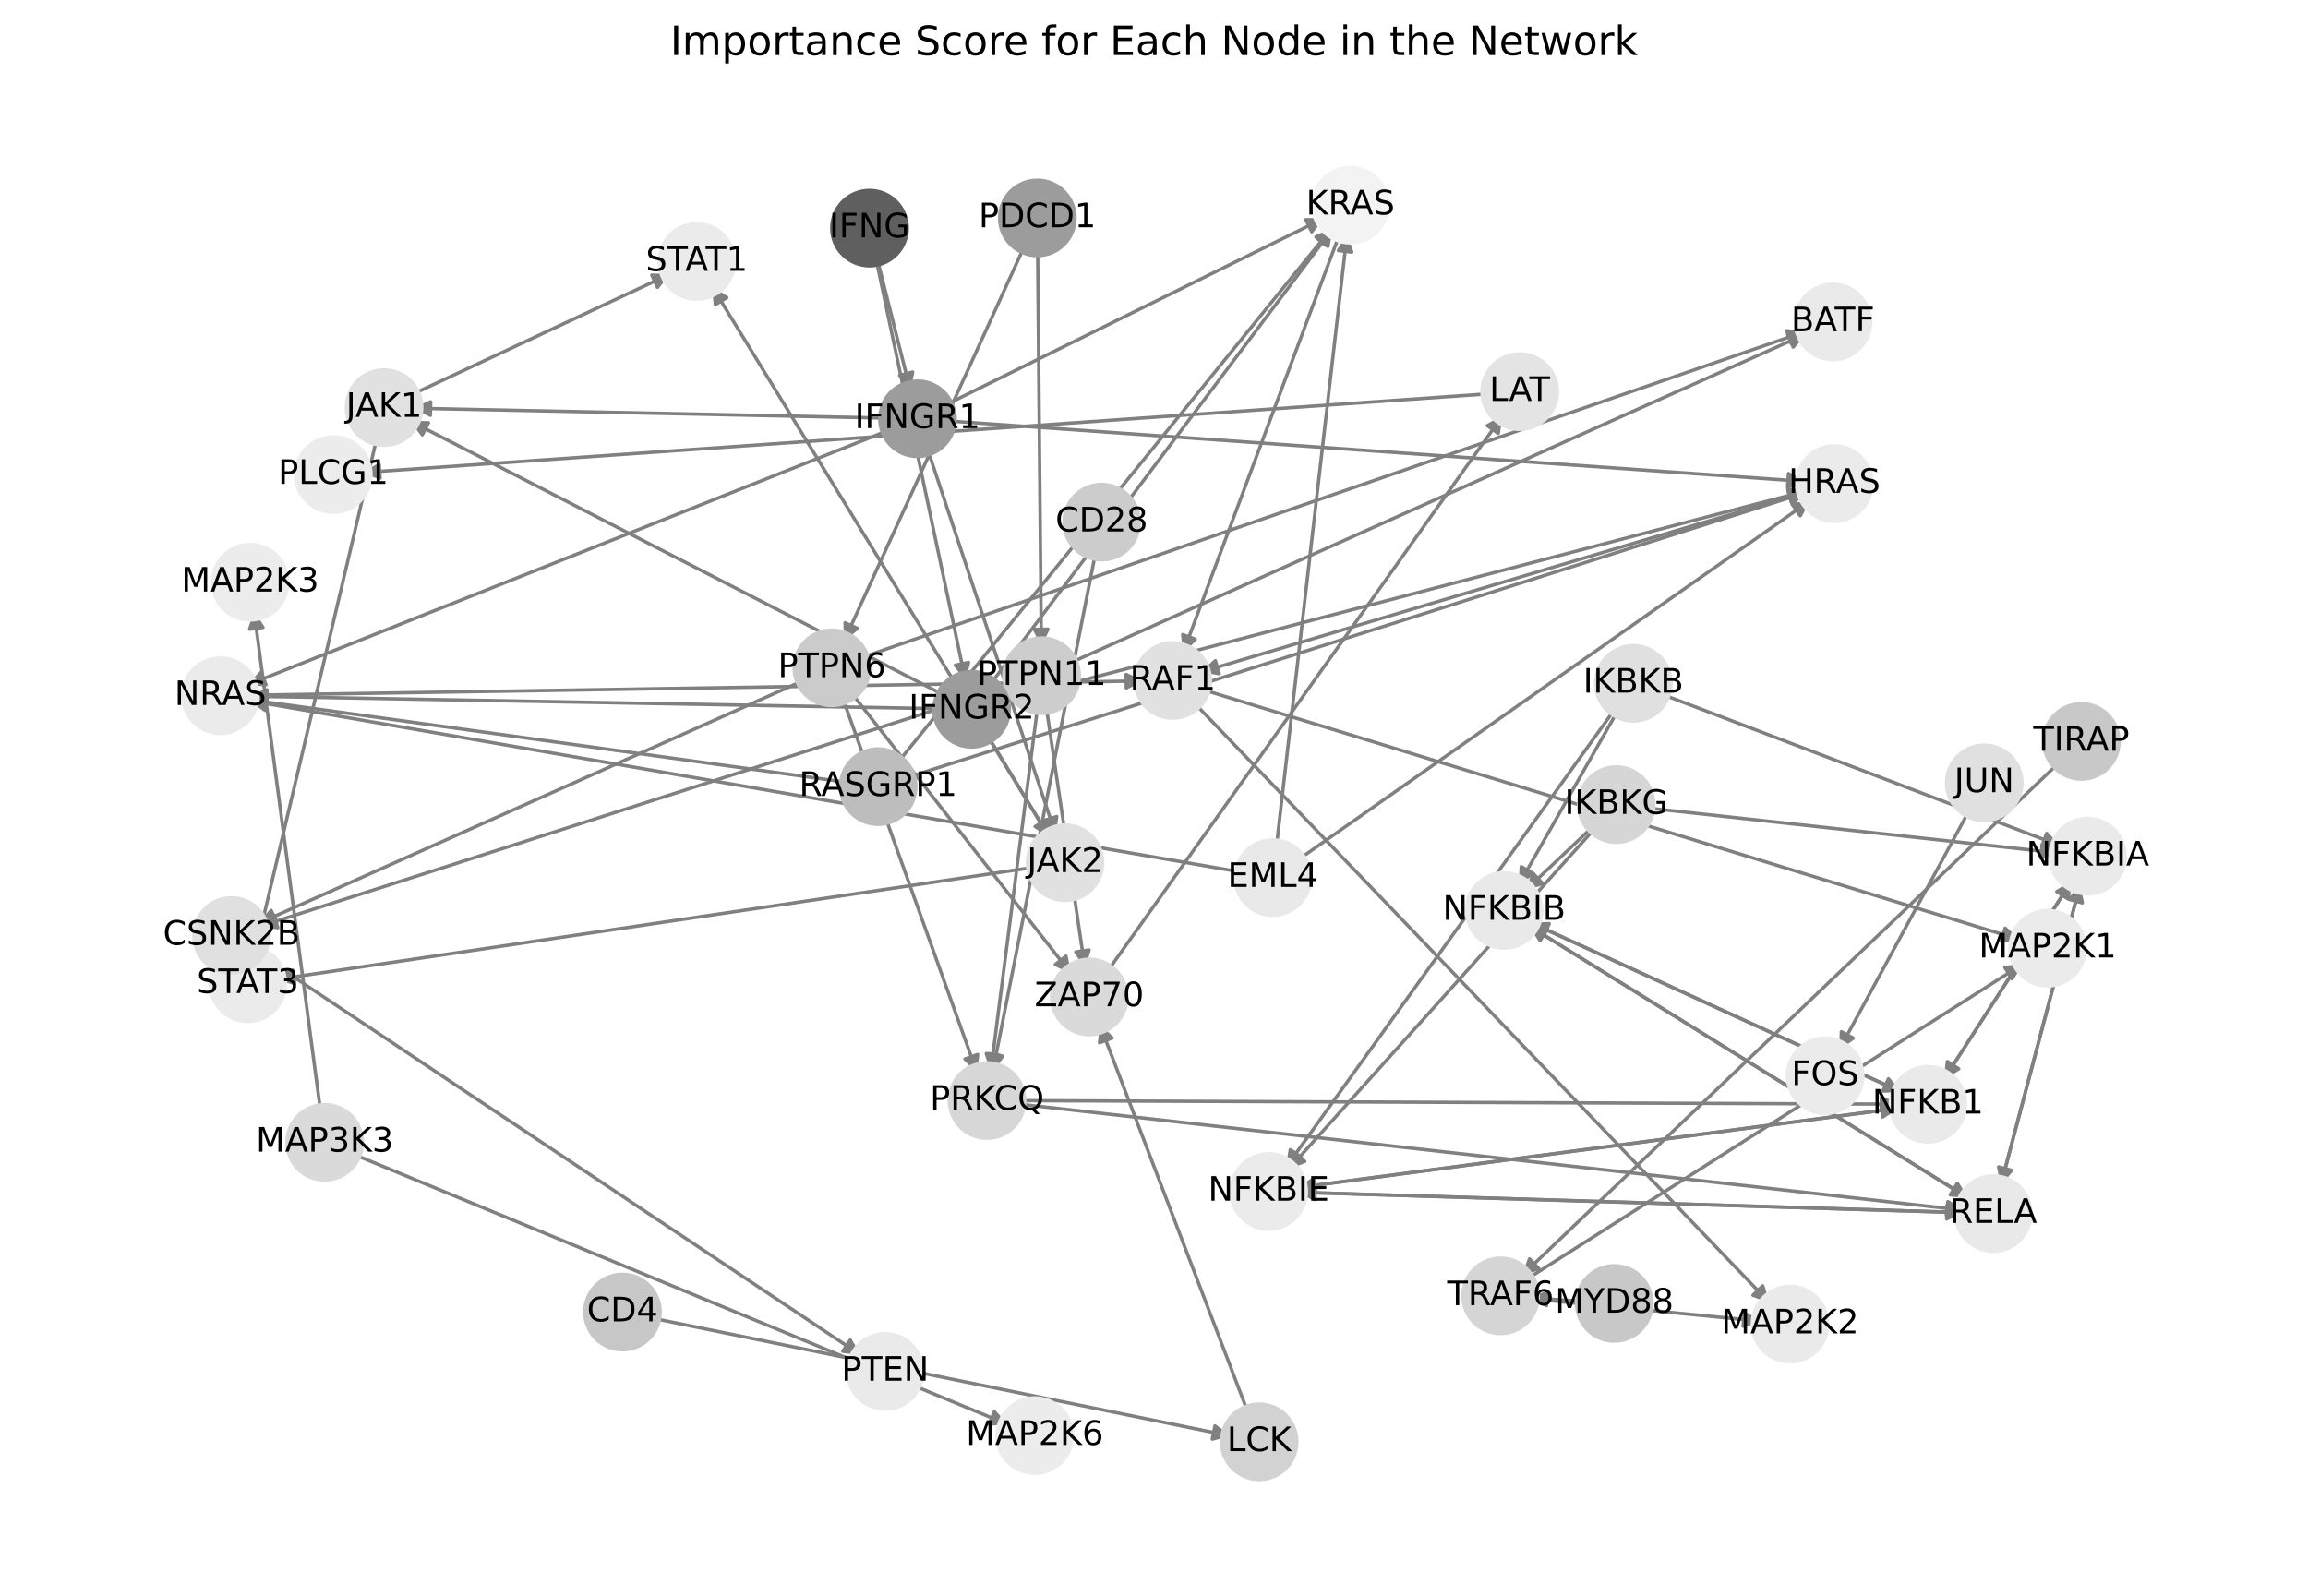 <?xml version="1.0" encoding="utf-8" standalone="no"?>
<!DOCTYPE svg PUBLIC "-//W3C//DTD SVG 1.1//EN"
  "http://www.w3.org/Graphics/SVG/1.1/DTD/svg11.dtd">
<!-- Created with matplotlib (https://matplotlib.org/) -->
<svg height="473.038pt" version="1.1" viewBox="0 0 684 473.038" width="684pt" xmlns="http://www.w3.org/2000/svg" xmlns:xlink="http://www.w3.org/1999/xlink">
 <defs>
  <style type="text/css">*{stroke-linecap:butt;stroke-linejoin:round;}</style>
 </defs>
 <g id="figure_1">
  <g id="patch_1">
   <path d="M 0 473.038 
L 684 473.038 
L 684 0 
L 0 0 
z
" style="fill:#ffffff;"/>
  </g>
  <g id="axes_1">
   <g id="patch_2">
    <path clip-path="url(#p1e74db3ca7)" d="M 268.498 230.545 
Q 401.943 188.243 534.321 146.279 
" style="fill:none;stroke:#808080;stroke-linecap:round;"/>
    <path clip-path="url(#p1e74db3ca7)" d="M 529.904 145.582 
L 534.321 146.279 
L 531.113 149.395 
L 529.904 145.582 
z
" style="fill:#808080;stroke:#808080;stroke-linecap:round;"/>
   </g>
   <g id="patch_3">
    <path clip-path="url(#p1e74db3ca7)" d="M 265.704 226.437 
Q 330.231 146.982 394.054 68.393 
" style="fill:none;stroke:#808080;stroke-linecap:round;"/>
    <path clip-path="url(#p1e74db3ca7)" d="M 389.98 70.238 
L 394.054 68.393 
L 393.085 72.759 
L 389.98 70.238 
z
" style="fill:#808080;stroke:#808080;stroke-linecap:round;"/>
   </g>
   <g id="patch_4">
    <path clip-path="url(#p1e74db3ca7)" d="M 251.662 231.975 
Q 162.773 219.682 74.992 207.542 
" style="fill:none;stroke:#808080;stroke-linecap:round;"/>
    <path clip-path="url(#p1e74db3ca7)" d="M 78.681 210.072 
L 74.992 207.542 
L 79.229 206.109 
L 78.681 210.072 
z
" style="fill:#808080;stroke:#808080;stroke-linecap:round;"/>
   </g>
   <g id="patch_5">
    <path clip-path="url(#p1e74db3ca7)" d="M 327.831 288.434 
Q 386.593 205.786 444.706 124.049 
" style="fill:none;stroke:#808080;stroke-linecap:round;"/>
    <path clip-path="url(#p1e74db3ca7)" d="M 440.759 126.15 
L 444.706 124.049 
L 444.019 128.468 
L 440.759 126.15 
z
" style="fill:#808080;stroke:#808080;stroke-linecap:round;"/>
   </g>
   <g id="patch_6">
    <path clip-path="url(#p1e74db3ca7)" d="M 370.078 419.259 
Q 347.99 361.424 326.302 304.633 
" style="fill:none;stroke:#808080;stroke-linecap:round;"/>
    <path clip-path="url(#p1e74db3ca7)" d="M 325.86 309.083 
L 326.302 304.633 
L 329.597 307.656 
L 325.86 309.083 
z
" style="fill:#808080;stroke:#808080;stroke-linecap:round;"/>
   </g>
   <g id="patch_7">
    <path clip-path="url(#p1e74db3ca7)" d="M 303.824 72.468 
Q 276.977 131.27 250.594 189.055 
" style="fill:none;stroke:#808080;stroke-linecap:round;"/>
    <path clip-path="url(#p1e74db3ca7)" d="M 254.075 186.247 
L 250.594 189.055 
L 250.436 184.586 
L 254.075 186.247 
z
" style="fill:#808080;stroke:#808080;stroke-linecap:round;"/>
   </g>
   <g id="patch_8">
    <path clip-path="url(#p1e74db3ca7)" d="M 307.5 73.252 
Q 308.055 132.437 308.599 190.503 
" style="fill:none;stroke:#808080;stroke-linecap:round;"/>
    <path clip-path="url(#p1e74db3ca7)" d="M 310.561 186.485 
L 308.599 190.503 
L 306.561 186.522 
L 310.561 186.485 
z
" style="fill:#808080;stroke:#808080;stroke-linecap:round;"/>
   </g>
   <g id="patch_9">
    <path clip-path="url(#p1e74db3ca7)" d="M 355.829 204.216 
Q 477.192 241.363 597.486 278.182 
" style="fill:none;stroke:#808080;stroke-linecap:round;"/>
    <path clip-path="url(#p1e74db3ca7)" d="M 594.246 275.099 
L 597.486 278.182 
L 593.075 278.924 
L 594.246 275.099 
z
" style="fill:#808080;stroke:#808080;stroke-linecap:round;"/>
   </g>
   <g id="patch_10">
    <path clip-path="url(#p1e74db3ca7)" d="M 353.541 207.931 
Q 439.016 297.066 523.718 385.394 
" style="fill:none;stroke:#808080;stroke-linecap:round;"/>
    <path clip-path="url(#p1e74db3ca7)" d="M 522.393 381.123 
L 523.718 385.394 
L 519.505 383.891 
L 522.393 381.123 
z
" style="fill:#808080;stroke:#808080;stroke-linecap:round;"/>
   </g>
   <g id="patch_11">
    <path clip-path="url(#p1e74db3ca7)" d="M 259.799 76.012 
Q 264.794 95.871 269.517 114.647 
" style="fill:none;stroke:#808080;stroke-linecap:round;"/>
    <path clip-path="url(#p1e74db3ca7)" d="M 270.481 110.28 
L 269.517 114.647 
L 266.602 111.256 
L 270.481 110.28 
z
" style="fill:#808080;stroke:#808080;stroke-linecap:round;"/>
   </g>
   <g id="patch_12">
    <path clip-path="url(#p1e74db3ca7)" d="M 259.484 76.087 
Q 272.812 138.924 285.907 200.668 
" style="fill:none;stroke:#808080;stroke-linecap:round;"/>
    <path clip-path="url(#p1e74db3ca7)" d="M 287.034 196.34 
L 285.907 200.668 
L 283.121 197.17 
L 287.034 196.34 
z
" style="fill:#808080;stroke:#808080;stroke-linecap:round;"/>
   </g>
   <g id="patch_13">
    <path clip-path="url(#p1e74db3ca7)" d="M 324.802 163.252 
Q 309.495 240.472 294.405 316.594 
" style="fill:none;stroke:#808080;stroke-linecap:round;"/>
    <path clip-path="url(#p1e74db3ca7)" d="M 297.145 313.06 
L 294.405 316.594 
L 293.221 312.282 
L 297.145 313.06 
z
" style="fill:#808080;stroke:#808080;stroke-linecap:round;"/>
   </g>
   <g id="patch_14">
    <path clip-path="url(#p1e74db3ca7)" d="M 301.163 326.221 
Q 431.929 326.744 561.578 327.262 
" style="fill:none;stroke:#808080;stroke-linecap:round;"/>
    <path clip-path="url(#p1e74db3ca7)" d="M 557.586 325.246 
L 561.578 327.262 
L 557.57 329.246 
L 557.586 325.246 
z
" style="fill:#808080;stroke:#808080;stroke-linecap:round;"/>
   </g>
   <g id="patch_15">
    <path clip-path="url(#p1e74db3ca7)" d="M 301.109 327.153 
Q 441.622 342.942 581.023 358.606 
" style="fill:none;stroke:#808080;stroke-linecap:round;"/>
    <path clip-path="url(#p1e74db3ca7)" d="M 577.272 356.172 
L 581.023 358.606 
L 576.825 360.147 
L 577.272 356.172 
z
" style="fill:#808080;stroke:#808080;stroke-linecap:round;"/>
   </g>
   <g id="patch_16">
    <path clip-path="url(#p1e74db3ca7)" d="M 95.082 330 
Q 85.181 255.586 75.428 182.279 
" style="fill:none;stroke:#808080;stroke-linecap:round;"/>
    <path clip-path="url(#p1e74db3ca7)" d="M 73.973 186.508 
L 75.428 182.279 
L 77.938 185.981 
L 73.973 186.508 
z
" style="fill:#808080;stroke:#808080;stroke-linecap:round;"/>
   </g>
   <g id="patch_17">
    <path clip-path="url(#p1e74db3ca7)" d="M 104.229 341.891 
Q 201.439 382.049 297.615 421.78 
" style="fill:none;stroke:#808080;stroke-linecap:round;"/>
    <path clip-path="url(#p1e74db3ca7)" d="M 294.682 418.405 
L 297.615 421.78 
L 293.154 422.102 
L 294.682 418.405 
z
" style="fill:#808080;stroke:#808080;stroke-linecap:round;"/>
   </g>
   <g id="patch_18">
    <path clip-path="url(#p1e74db3ca7)" d="M 469.766 385.754 
Q 461.557 385.21 454.463 384.74 
" style="fill:none;stroke:#808080;stroke-linecap:round;"/>
    <path clip-path="url(#p1e74db3ca7)" d="M 458.322 387 
L 454.463 384.74 
L 458.586 383.008 
L 458.322 387 
z
" style="fill:#808080;stroke:#808080;stroke-linecap:round;"/>
   </g>
   <g id="patch_19">
    <path clip-path="url(#p1e74db3ca7)" d="M 452.015 379.446 
Q 525.774 332.568 598.589 286.289 
" style="fill:none;stroke:#808080;stroke-linecap:round;"/>
    <path clip-path="url(#p1e74db3ca7)" d="M 594.14 286.746 
L 598.589 286.289 
L 596.286 290.122 
L 594.14 286.746 
z
" style="fill:#808080;stroke:#808080;stroke-linecap:round;"/>
   </g>
   <g id="patch_20">
    <path clip-path="url(#p1e74db3ca7)" d="M 453.326 384.933 
Q 487.595 388.274 520.752 391.505 
" style="fill:none;stroke:#808080;stroke-linecap:round;"/>
    <path clip-path="url(#p1e74db3ca7)" d="M 516.965 389.127 
L 520.752 391.505 
L 516.577 393.108 
L 516.965 389.127 
z
" style="fill:#808080;stroke:#808080;stroke-linecap:round;"/>
   </g>
   <g id="patch_21">
    <path clip-path="url(#p1e74db3ca7)" d="M 583.912 239.648 
Q 564.469 275.448 545.56 310.265 
" style="fill:none;stroke:#808080;stroke-linecap:round;"/>
    <path clip-path="url(#p1e74db3ca7)" d="M 549.227 307.705 
L 545.56 310.265 
L 545.712 305.796 
L 549.227 307.705 
z
" style="fill:#808080;stroke:#808080;stroke-linecap:round;"/>
   </g>
   <g id="patch_22">
    <path clip-path="url(#p1e74db3ca7)" d="M 610.562 225.728 
Q 530.765 301.92 451.777 377.34 
" style="fill:none;stroke:#808080;stroke-linecap:round;"/>
    <path clip-path="url(#p1e74db3ca7)" d="M 456.051 376.024 
L 451.777 377.34 
L 453.289 373.131 
L 456.051 376.024 
z
" style="fill:#808080;stroke:#808080;stroke-linecap:round;"/>
   </g>
   <g id="patch_23">
    <path clip-path="url(#p1e74db3ca7)" d="M 192.959 390.62 
Q 278.822 408.121 363.59 425.398 
" style="fill:none;stroke:#808080;stroke-linecap:round;"/>
    <path clip-path="url(#p1e74db3ca7)" d="M 360.07 422.64 
L 363.59 425.398 
L 359.271 426.559 
L 360.07 422.64 
z
" style="fill:#808080;stroke:#808080;stroke-linecap:round;"/>
   </g>
   <g id="patch_24">
    <path clip-path="url(#p1e74db3ca7)" d="M 441.731 116.686 
Q 274.57 128.376 108.524 139.988 
" style="fill:none;stroke:#808080;stroke-linecap:round;"/>
    <path clip-path="url(#p1e74db3ca7)" d="M 112.654 141.704 
L 108.524 139.988 
L 112.375 137.714 
L 112.654 141.704 
z
" style="fill:#808080;stroke:#808080;stroke-linecap:round;"/>
   </g>
   <g id="patch_25">
    <path clip-path="url(#p1e74db3ca7)" d="M 453.639 273.456 
Q 508.559 298.577 562.463 323.233 
" style="fill:none;stroke:#808080;stroke-linecap:round;"/>
    <path clip-path="url(#p1e74db3ca7)" d="M 559.657 319.75 
L 562.463 323.233 
L 557.994 323.388 
L 559.657 319.75 
z
" style="fill:#808080;stroke:#808080;stroke-linecap:round;"/>
   </g>
   <g id="patch_26">
    <path clip-path="url(#p1e74db3ca7)" d="M 453.122 274.415 
Q 518.25 314.775 582.427 354.547 
" style="fill:none;stroke:#808080;stroke-linecap:round;"/>
    <path clip-path="url(#p1e74db3ca7)" d="M 580.08 350.739 
L 582.427 354.547 
L 577.973 354.139 
L 580.08 350.739 
z
" style="fill:#808080;stroke:#808080;stroke-linecap:round;"/>
   </g>
   <g id="patch_27">
    <path clip-path="url(#p1e74db3ca7)" d="M 614.007 261.064 
Q 595.026 290.542 576.651 319.08 
" style="fill:none;stroke:#808080;stroke-linecap:round;"/>
    <path clip-path="url(#p1e74db3ca7)" d="M 580.498 316.8 
L 576.651 319.08 
L 577.135 314.634 
L 580.498 316.8 
z
" style="fill:#808080;stroke:#808080;stroke-linecap:round;"/>
   </g>
   <g id="patch_28">
    <path clip-path="url(#p1e74db3ca7)" d="M 616.484 262.158 
Q 604.716 306.741 593.234 350.243 
" style="fill:none;stroke:#808080;stroke-linecap:round;"/>
    <path clip-path="url(#p1e74db3ca7)" d="M 596.189 346.886 
L 593.234 350.243 
L 592.321 345.866 
L 596.189 346.886 
z
" style="fill:#808080;stroke:#808080;stroke-linecap:round;"/>
   </g>
   <g id="patch_29">
    <path clip-path="url(#p1e74db3ca7)" d="M 384.566 351.995 
Q 473.668 340.216 561.662 328.583 
" style="fill:none;stroke:#808080;stroke-linecap:round;"/>
    <path clip-path="url(#p1e74db3ca7)" d="M 557.434 327.125 
L 561.662 328.583 
L 557.959 331.09 
L 557.434 327.125 
z
" style="fill:#808080;stroke:#808080;stroke-linecap:round;"/>
   </g>
   <g id="patch_30">
    <path clip-path="url(#p1e74db3ca7)" d="M 384.637 353.394 
Q 483.359 356.414 580.964 359.399 
" style="fill:none;stroke:#808080;stroke-linecap:round;"/>
    <path clip-path="url(#p1e74db3ca7)" d="M 577.027 357.278 
L 580.964 359.399 
L 576.904 361.276 
L 577.027 357.278 
z
" style="fill:#808080;stroke:#808080;stroke-linecap:round;"/>
   </g>
   <g id="patch_31">
    <path clip-path="url(#p1e74db3ca7)" d="M 563.482 323.699 
Q 508.561 298.578 454.657 273.922 
" style="fill:none;stroke:#808080;stroke-linecap:round;"/>
    <path clip-path="url(#p1e74db3ca7)" d="M 457.463 277.405 
L 454.657 273.922 
L 459.127 273.767 
L 457.463 277.405 
z
" style="fill:#808080;stroke:#808080;stroke-linecap:round;"/>
   </g>
   <g id="patch_32">
    <path clip-path="url(#p1e74db3ca7)" d="M 576.046 320.021 
Q 595.026 290.543 613.401 262.004 
" style="fill:none;stroke:#808080;stroke-linecap:round;"/>
    <path clip-path="url(#p1e74db3ca7)" d="M 609.554 264.285 
L 613.401 262.004 
L 612.917 266.45 
L 609.554 264.285 
z
" style="fill:#808080;stroke:#808080;stroke-linecap:round;"/>
   </g>
   <g id="patch_33">
    <path clip-path="url(#p1e74db3ca7)" d="M 562.775 328.436 
Q 473.673 340.215 385.679 351.848 
" style="fill:none;stroke:#808080;stroke-linecap:round;"/>
    <path clip-path="url(#p1e74db3ca7)" d="M 389.906 353.306 
L 385.679 351.848 
L 389.382 349.341 
L 389.906 353.306 
z
" style="fill:#808080;stroke:#808080;stroke-linecap:round;"/>
   </g>
   <g id="patch_34">
    <path clip-path="url(#p1e74db3ca7)" d="M 583.379 355.137 
Q 518.252 314.776 454.075 275.005 
" style="fill:none;stroke:#808080;stroke-linecap:round;"/>
    <path clip-path="url(#p1e74db3ca7)" d="M 456.421 278.812 
L 454.075 275.005 
L 458.528 275.412 
L 456.421 278.812 
z
" style="fill:#808080;stroke:#808080;stroke-linecap:round;"/>
   </g>
   <g id="patch_35">
    <path clip-path="url(#p1e74db3ca7)" d="M 592.949 351.323 
Q 604.717 306.74 616.199 263.238 
" style="fill:none;stroke:#808080;stroke-linecap:round;"/>
    <path clip-path="url(#p1e74db3ca7)" d="M 613.244 266.595 
L 616.199 263.238 
L 617.112 267.616 
L 613.244 266.595 
z
" style="fill:#808080;stroke:#808080;stroke-linecap:round;"/>
   </g>
   <g id="patch_36">
    <path clip-path="url(#p1e74db3ca7)" d="M 582.085 359.433 
Q 483.363 356.414 385.758 353.428 
" style="fill:none;stroke:#808080;stroke-linecap:round;"/>
    <path clip-path="url(#p1e74db3ca7)" d="M 389.695 355.55 
L 385.758 353.428 
L 389.817 351.552 
L 389.695 355.55 
z
" style="fill:#808080;stroke:#808080;stroke-linecap:round;"/>
   </g>
   <g id="patch_37">
    <path clip-path="url(#p1e74db3ca7)" d="M 479.771 210.071 
Q 464.908 236.198 450.597 261.354 
" style="fill:none;stroke:#808080;stroke-linecap:round;"/>
    <path clip-path="url(#p1e74db3ca7)" d="M 454.314 258.866 
L 450.597 261.354 
L 450.837 256.889 
L 454.314 258.866 
z
" style="fill:#808080;stroke:#808080;stroke-linecap:round;"/>
   </g>
   <g id="patch_38">
    <path clip-path="url(#p1e74db3ca7)" d="M 492.146 205.619 
Q 551.375 228.162 609.559 250.306 
" style="fill:none;stroke:#808080;stroke-linecap:round;"/>
    <path clip-path="url(#p1e74db3ca7)" d="M 606.532 247.014 
L 609.559 250.306 
L 605.109 250.753 
L 606.532 247.014 
z
" style="fill:#808080;stroke:#808080;stroke-linecap:round;"/>
   </g>
   <g id="patch_39">
    <path clip-path="url(#p1e74db3ca7)" d="M 479.008 209.574 
Q 430.021 277.833 381.685 345.183 
" style="fill:none;stroke:#808080;stroke-linecap:round;"/>
    <path clip-path="url(#p1e74db3ca7)" d="M 385.643 343.099 
L 381.685 345.183 
L 382.393 340.767 
L 385.643 343.099 
z
" style="fill:#808080;stroke:#808080;stroke-linecap:round;"/>
   </g>
   <g id="patch_40">
    <path clip-path="url(#p1e74db3ca7)" d="M 472.687 244.431 
Q 462.372 254.171 452.869 263.143 
" style="fill:none;stroke:#808080;stroke-linecap:round;"/>
    <path clip-path="url(#p1e74db3ca7)" d="M 457.151 261.851 
L 452.869 263.143 
L 454.405 258.943 
L 457.151 261.851 
z
" style="fill:#808080;stroke:#808080;stroke-linecap:round;"/>
   </g>
   <g id="patch_41">
    <path clip-path="url(#p1e74db3ca7)" d="M 487.591 239.429 
Q 548.84 246.135 608.977 252.719 
" style="fill:none;stroke:#808080;stroke-linecap:round;"/>
    <path clip-path="url(#p1e74db3ca7)" d="M 605.218 250.296 
L 608.977 252.719 
L 604.783 254.272 
L 605.218 250.296 
z
" style="fill:#808080;stroke:#808080;stroke-linecap:round;"/>
   </g>
   <g id="patch_42">
    <path clip-path="url(#p1e74db3ca7)" d="M 473.196 244.927 
Q 427.483 295.807 382.518 345.855 
" style="fill:none;stroke:#808080;stroke-linecap:round;"/>
    <path clip-path="url(#p1e74db3ca7)" d="M 386.679 344.217 
L 382.518 345.855 
L 383.703 341.543 
L 386.679 344.217 
z
" style="fill:#808080;stroke:#808080;stroke-linecap:round;"/>
   </g>
   <g id="patch_43">
    <path clip-path="url(#p1e74db3ca7)" d="M 535.342 145.795 
Q 445.596 172.503 356.921 198.892 
" style="fill:none;stroke:#808080;stroke-linecap:round;"/>
    <path clip-path="url(#p1e74db3ca7)" d="M 361.325 199.668 
L 356.921 198.892 
L 360.184 195.834 
L 361.325 199.668 
z
" style="fill:#808080;stroke:#808080;stroke-linecap:round;"/>
   </g>
   <g id="patch_44">
    <path clip-path="url(#p1e74db3ca7)" d="M 397.183 68.918 
Q 373.883 131.242 350.974 192.519 
" style="fill:none;stroke:#808080;stroke-linecap:round;"/>
    <path clip-path="url(#p1e74db3ca7)" d="M 354.248 189.473 
L 350.974 192.519 
L 350.501 188.072 
L 354.248 189.473 
z
" style="fill:#808080;stroke:#808080;stroke-linecap:round;"/>
   </g>
   <g id="patch_45">
    <path clip-path="url(#p1e74db3ca7)" d="M 73.967 206.064 
Q 206.426 203.942 337.768 201.838 
" style="fill:none;stroke:#808080;stroke-linecap:round;"/>
    <path clip-path="url(#p1e74db3ca7)" d="M 333.737 199.902 
L 337.768 201.838 
L 333.801 203.902 
L 333.737 199.902 
z
" style="fill:#808080;stroke:#808080;stroke-linecap:round;"/>
   </g>
   <g id="patch_46">
    <path clip-path="url(#p1e74db3ca7)" d="M 254.722 195.119 
Q 394.866 146.685 533.952 98.616 
" style="fill:none;stroke:#808080;stroke-linecap:round;"/>
    <path clip-path="url(#p1e74db3ca7)" d="M 529.519 98.032 
L 533.952 98.616 
L 530.825 101.813 
L 529.519 98.032 
z
" style="fill:#808080;stroke:#808080;stroke-linecap:round;"/>
   </g>
   <g id="patch_47">
    <path clip-path="url(#p1e74db3ca7)" d="M 249.456 206.101 
Q 269.518 262.067 289.203 316.98 
" style="fill:none;stroke:#808080;stroke-linecap:round;"/>
    <path clip-path="url(#p1e74db3ca7)" d="M 289.736 312.54 
L 289.203 316.98 
L 285.971 313.889 
L 289.736 312.54 
z
" style="fill:#808080;stroke:#808080;stroke-linecap:round;"/>
   </g>
   <g id="patch_48">
    <path clip-path="url(#p1e74db3ca7)" d="M 251.867 204.769 
Q 284.673 246.722 316.79 287.794 
" style="fill:none;stroke:#808080;stroke-linecap:round;"/>
    <path clip-path="url(#p1e74db3ca7)" d="M 315.902 283.411 
L 316.79 287.794 
L 312.751 285.875 
L 315.902 283.411 
z
" style="fill:#808080;stroke:#808080;stroke-linecap:round;"/>
   </g>
   <g id="patch_49">
    <path clip-path="url(#p1e74db3ca7)" d="M 238.625 201.475 
Q 157.567 237.612 77.531 273.294 
" style="fill:none;stroke:#808080;stroke-linecap:round;"/>
    <path clip-path="url(#p1e74db3ca7)" d="M 81.999 273.492 
L 77.531 273.294 
L 80.37 269.839 
L 81.999 273.492 
z
" style="fill:#808080;stroke:#808080;stroke-linecap:round;"/>
   </g>
   <g id="patch_50">
    <path clip-path="url(#p1e74db3ca7)" d="M 316.594 196.743 
Q 425.939 147.851 534.264 99.415 
" style="fill:none;stroke:#808080;stroke-linecap:round;"/>
    <path clip-path="url(#p1e74db3ca7)" d="M 529.796 99.222 
L 534.264 99.415 
L 531.429 102.874 
L 529.796 99.222 
z
" style="fill:#808080;stroke:#808080;stroke-linecap:round;"/>
   </g>
   <g id="patch_51">
    <path clip-path="url(#p1e74db3ca7)" d="M 307.586 208.865 
Q 300.597 263.231 293.751 316.488 
" style="fill:none;stroke:#808080;stroke-linecap:round;"/>
    <path clip-path="url(#p1e74db3ca7)" d="M 296.244 312.776 
L 293.751 316.488 
L 292.277 312.266 
L 296.244 312.776 
z
" style="fill:#808080;stroke:#808080;stroke-linecap:round;"/>
   </g>
   <g id="patch_52">
    <path clip-path="url(#p1e74db3ca7)" d="M 309.961 208.847 
Q 315.751 247.888 321.377 285.824 
" style="fill:none;stroke:#808080;stroke-linecap:round;"/>
    <path clip-path="url(#p1e74db3ca7)" d="M 322.769 281.573 
L 321.377 285.824 
L 318.812 282.16 
L 322.769 281.573 
z
" style="fill:#808080;stroke:#808080;stroke-linecap:round;"/>
   </g>
   <g id="patch_53">
    <path clip-path="url(#p1e74db3ca7)" d="M 300.444 202.922 
Q 188.645 238.777 77.911 274.29 
" style="fill:none;stroke:#808080;stroke-linecap:round;"/>
    <path clip-path="url(#p1e74db3ca7)" d="M 82.33 274.973 
L 77.911 274.29 
L 81.109 271.164 
L 82.33 274.973 
z
" style="fill:#808080;stroke:#808080;stroke-linecap:round;"/>
   </g>
   <g id="patch_54">
    <path clip-path="url(#p1e74db3ca7)" d="M 280.539 124.737 
Q 407.774 133.725 533.895 142.635 
" style="fill:none;stroke:#808080;stroke-linecap:round;"/>
    <path clip-path="url(#p1e74db3ca7)" d="M 530.045 140.358 
L 533.895 142.635 
L 529.764 144.348 
L 530.045 140.358 
z
" style="fill:#808080;stroke:#808080;stroke-linecap:round;"/>
   </g>
   <g id="patch_55">
    <path clip-path="url(#p1e74db3ca7)" d="M 279.667 120.295 
Q 336.058 92.467 391.447 65.133 
" style="fill:none;stroke:#808080;stroke-linecap:round;"/>
    <path clip-path="url(#p1e74db3ca7)" d="M 386.975 65.109 
L 391.447 65.133 
L 388.745 68.696 
L 386.975 65.109 
z
" style="fill:#808080;stroke:#808080;stroke-linecap:round;"/>
   </g>
   <g id="patch_56">
    <path clip-path="url(#p1e74db3ca7)" d="M 263.853 127.324 
Q 168.604 165.165 74.394 202.592 
" style="fill:none;stroke:#808080;stroke-linecap:round;"/>
    <path clip-path="url(#p1e74db3ca7)" d="M 78.85 202.974 
L 74.394 202.592 
L 77.373 199.257 
L 78.85 202.974 
z
" style="fill:#808080;stroke:#808080;stroke-linecap:round;"/>
   </g>
   <g id="patch_57">
    <path clip-path="url(#p1e74db3ca7)" d="M 263.242 123.945 
Q 192.859 122.467 123.594 121.013 
" style="fill:none;stroke:#808080;stroke-linecap:round;"/>
    <path clip-path="url(#p1e74db3ca7)" d="M 127.551 123.096 
L 123.594 121.013 
L 127.635 119.097 
L 127.551 123.096 
z
" style="fill:#808080;stroke:#808080;stroke-linecap:round;"/>
   </g>
   <g id="patch_58">
    <path clip-path="url(#p1e74db3ca7)" d="M 274.633 132.347 
Q 293.765 189.921 312.544 246.433 
" style="fill:none;stroke:#808080;stroke-linecap:round;"/>
    <path clip-path="url(#p1e74db3ca7)" d="M 313.18 242.006 
L 312.544 246.433 
L 309.384 243.268 
L 313.18 242.006 
z
" style="fill:#808080;stroke:#808080;stroke-linecap:round;"/>
   </g>
   <g id="patch_59">
    <path clip-path="url(#p1e74db3ca7)" d="M 296.313 208.04 
Q 415.792 176.777 534.189 145.798 
" style="fill:none;stroke:#808080;stroke-linecap:round;"/>
    <path clip-path="url(#p1e74db3ca7)" d="M 529.813 144.876 
L 534.189 145.798 
L 530.826 148.745 
L 529.813 144.876 
z
" style="fill:#808080;stroke:#808080;stroke-linecap:round;"/>
   </g>
   <g id="patch_60">
    <path clip-path="url(#p1e74db3ca7)" d="M 293.139 203.307 
Q 344.076 135.519 394.341 68.625 
" style="fill:none;stroke:#808080;stroke-linecap:round;"/>
    <path clip-path="url(#p1e74db3ca7)" d="M 390.339 70.621 
L 394.341 68.625 
L 393.537 73.024 
L 390.339 70.621 
z
" style="fill:#808080;stroke:#808080;stroke-linecap:round;"/>
   </g>
   <g id="patch_61">
    <path clip-path="url(#p1e74db3ca7)" d="M 279.277 210.075 
Q 176.622 208.217 75.086 206.38 
" style="fill:none;stroke:#808080;stroke-linecap:round;"/>
    <path clip-path="url(#p1e74db3ca7)" d="M 79.049 208.452 
L 75.086 206.38 
L 79.121 204.452 
L 79.049 208.452 
z
" style="fill:#808080;stroke:#808080;stroke-linecap:round;"/>
   </g>
   <g id="patch_62">
    <path clip-path="url(#p1e74db3ca7)" d="M 280.234 206.276 
Q 200.876 165.519 122.513 125.273 
" style="fill:none;stroke:#808080;stroke-linecap:round;"/>
    <path clip-path="url(#p1e74db3ca7)" d="M 125.157 128.88 
L 122.513 125.273 
L 126.985 125.322 
L 125.157 128.88 
z
" style="fill:#808080;stroke:#808080;stroke-linecap:round;"/>
   </g>
   <g id="patch_63">
    <path clip-path="url(#p1e74db3ca7)" d="M 292.44 217.629 
Q 301.781 232.972 310.541 247.359 
" style="fill:none;stroke:#808080;stroke-linecap:round;"/>
    <path clip-path="url(#p1e74db3ca7)" d="M 310.169 242.902 
L 310.541 247.359 
L 306.753 244.983 
L 310.169 242.902 
z
" style="fill:#808080;stroke:#808080;stroke-linecap:round;"/>
   </g>
   <g id="patch_64">
    <path clip-path="url(#p1e74db3ca7)" d="M 121.665 117.141 
Q 160.158 99.161 197.638 81.655 
" style="fill:none;stroke:#808080;stroke-linecap:round;"/>
    <path clip-path="url(#p1e74db3ca7)" d="M 193.167 81.535 
L 197.638 81.655 
L 194.86 85.16 
L 193.167 81.535 
z
" style="fill:#808080;stroke:#808080;stroke-linecap:round;"/>
   </g>
   <g id="patch_65">
    <path clip-path="url(#p1e74db3ca7)" d="M 111.823 129.236 
Q 93.626 206.188 75.686 282.052 
" style="fill:none;stroke:#808080;stroke-linecap:round;"/>
    <path clip-path="url(#p1e74db3ca7)" d="M 78.553 278.619 
L 75.686 282.052 
L 74.661 277.699 
L 78.553 278.619 
z
" style="fill:#808080;stroke:#808080;stroke-linecap:round;"/>
   </g>
   <g id="patch_66">
    <path clip-path="url(#p1e74db3ca7)" d="M 311.103 248.325 
Q 261.061 166.612 211.603 85.853 
" style="fill:none;stroke:#808080;stroke-linecap:round;"/>
    <path clip-path="url(#p1e74db3ca7)" d="M 211.987 90.309 
L 211.603 85.853 
L 215.398 88.22 
L 211.987 90.309 
z
" style="fill:#808080;stroke:#808080;stroke-linecap:round;"/>
   </g>
   <g id="patch_67">
    <path clip-path="url(#p1e74db3ca7)" d="M 307.057 256.981 
Q 194.53 273.641 83.108 290.137 
" style="fill:none;stroke:#808080;stroke-linecap:round;"/>
    <path clip-path="url(#p1e74db3ca7)" d="M 87.358 291.529 
L 83.108 290.137 
L 86.772 287.573 
L 87.358 291.529 
z
" style="fill:#808080;stroke:#808080;stroke-linecap:round;"/>
   </g>
   <g id="patch_68">
    <path clip-path="url(#p1e74db3ca7)" d="M 75.804 282.081 
Q 165.463 341.879 254.192 401.057 
" style="fill:none;stroke:#808080;stroke-linecap:round;"/>
    <path clip-path="url(#p1e74db3ca7)" d="M 251.974 397.173 
L 254.192 401.057 
L 249.755 400.501 
L 251.974 397.173 
z
" style="fill:#808080;stroke:#808080;stroke-linecap:round;"/>
   </g>
   <g id="patch_69">
    <path clip-path="url(#p1e74db3ca7)" d="M 384.308 255.146 
Q 460.433 201.721 535.643 148.94 
" style="fill:none;stroke:#808080;stroke-linecap:round;"/>
    <path clip-path="url(#p1e74db3ca7)" d="M 531.22 149.6 
L 535.643 148.94 
L 533.518 152.875 
L 531.22 149.6 
z
" style="fill:#808080;stroke:#808080;stroke-linecap:round;"/>
   </g>
   <g id="patch_70">
    <path clip-path="url(#p1e74db3ca7)" d="M 378.213 251.516 
Q 388.718 160.463 399.095 70.521 
" style="fill:none;stroke:#808080;stroke-linecap:round;"/>
    <path clip-path="url(#p1e74db3ca7)" d="M 396.65 74.265 
L 399.095 70.521 
L 400.624 74.724 
L 396.65 74.265 
z
" style="fill:#808080;stroke:#808080;stroke-linecap:round;"/>
   </g>
   <g id="patch_71">
    <path clip-path="url(#p1e74db3ca7)" d="M 368.686 258.644 
Q 221.262 233.161 74.939 207.868 
" style="fill:none;stroke:#808080;stroke-linecap:round;"/>
    <path clip-path="url(#p1e74db3ca7)" d="M 78.54 210.52 
L 74.939 207.868 
L 79.221 206.579 
L 78.54 210.52 
z
" style="fill:#808080;stroke:#808080;stroke-linecap:round;"/>
   </g>
   <g id="PathCollection_1">
    <defs>
     <path d="M 0 11.18 
C 2.965 11.18 5.809 10.002 7.906 7.906 
C 10.002 5.809 11.18 2.965 11.18 -0 
C 11.18 -2.965 10.002 -5.809 7.906 -7.906 
C 5.809 -10.002 2.965 -11.18 0 -11.18 
C -2.965 -11.18 -5.809 -10.002 -7.906 -7.906 
C -10.002 -5.809 -11.18 -2.965 -11.18 0 
C -11.18 2.965 -10.002 5.809 -7.906 7.906 
C -5.809 10.002 -2.965 11.18 0 11.18 
z
" id="C0_0_aaefbbc2d9"/>
    </defs>
    <g clip-path="url(#p1e74db3ca7)">
     <use style="fill:#bdbdbd;stroke:#bdbdbd;" x="260.243" xlink:href="#C0_0_aaefbbc2d9" y="233.162"/>
    </g>
    <g clip-path="url(#p1e74db3ca7)">
     <use style="fill:#ececec;stroke:#ececec;" x="98.772" xlink:href="#C0_0_aaefbbc2d9" y="140.67"/>
    </g>
    <g clip-path="url(#p1e74db3ca7)">
     <use style="fill:#dadada;stroke:#dadada;" x="322.812" xlink:href="#C0_0_aaefbbc2d9" y="295.494"/>
    </g>
    <g clip-path="url(#p1e74db3ca7)">
     <use style="fill:#d2d2d2;stroke:#d2d2d2;" x="373.168" xlink:href="#C0_0_aaefbbc2d9" y="427.351"/>
    </g>
    <g clip-path="url(#p1e74db3ca7)">
     <use style="fill:#9c9c9c;stroke:#9c9c9c;" x="307.419" xlink:href="#C0_0_aaefbbc2d9" y="64.594"/>
    </g>
    <g clip-path="url(#p1e74db3ca7)">
     <use style="fill:#e1e1e1;stroke:#e1e1e1;" x="347.548" xlink:href="#C0_0_aaefbbc2d9" y="201.681"/>
    </g>
    <g clip-path="url(#p1e74db3ca7)">
     <use style="fill:#5f5f5f;stroke:#5f5f5f;" x="257.687" xlink:href="#C0_0_aaefbbc2d9" y="67.613"/>
    </g>
    <g clip-path="url(#p1e74db3ca7)">
     <use style="fill:#cccccc;stroke:#cccccc;" x="326.486" xlink:href="#C0_0_aaefbbc2d9" y="154.759"/>
    </g>
    <g clip-path="url(#p1e74db3ca7)">
     <use style="fill:#d7d7d7;stroke:#d7d7d7;" x="292.504" xlink:href="#C0_0_aaefbbc2d9" y="326.186"/>
    </g>
    <g clip-path="url(#p1e74db3ca7)">
     <use style="fill:#eaeaea;stroke:#eaeaea;" x="543.192" xlink:href="#C0_0_aaefbbc2d9" y="95.423"/>
    </g>
    <g clip-path="url(#p1e74db3ca7)">
     <use style="fill:#dadada;stroke:#dadada;" x="96.224" xlink:href="#C0_0_aaefbbc2d9" y="338.585"/>
    </g>
    <g clip-path="url(#p1e74db3ca7)">
     <use style="fill:#ececec;stroke:#ececec;" x="74.139" xlink:href="#C0_0_aaefbbc2d9" y="172.587"/>
    </g>
    <g clip-path="url(#p1e74db3ca7)">
     <use style="fill:#ececec;stroke:#ececec;" x="306.651" xlink:href="#C0_0_aaefbbc2d9" y="425.513"/>
    </g>
    <g clip-path="url(#p1e74db3ca7)">
     <use style="fill:#eaeaea;stroke:#eaeaea;" x="262.326" xlink:href="#C0_0_aaefbbc2d9" y="406.481"/>
    </g>
    <g clip-path="url(#p1e74db3ca7)">
     <use style="fill:#c8c8c8;stroke:#c8c8c8;" x="478.411" xlink:href="#C0_0_aaefbbc2d9" y="386.327"/>
    </g>
    <g clip-path="url(#p1e74db3ca7)">
     <use style="fill:#d5d5d5;stroke:#d5d5d5;" x="444.705" xlink:href="#C0_0_aaefbbc2d9" y="384.093"/>
    </g>
    <g clip-path="url(#p1e74db3ca7)">
     <use style="fill:#e0e0e0;stroke:#e0e0e0;" x="588.046" xlink:href="#C0_0_aaefbbc2d9" y="232.036"/>
    </g>
    <g clip-path="url(#p1e74db3ca7)">
     <use style="fill:#c8c8c8;stroke:#c8c8c8;" x="616.826" xlink:href="#C0_0_aaefbbc2d9" y="219.747"/>
    </g>
    <g clip-path="url(#p1e74db3ca7)">
     <use style="fill:#c7c7c7;stroke:#c7c7c7;" x="184.474" xlink:href="#C0_0_aaefbbc2d9" y="388.89"/>
    </g>
    <g clip-path="url(#p1e74db3ca7)">
     <use style="fill:#e4e4e4;stroke:#e4e4e4;" x="450.371" xlink:href="#C0_0_aaefbbc2d9" y="116.082"/>
    </g>
    <g clip-path="url(#p1e74db3ca7)">
     <use style="fill:#e9e9e9;stroke:#e9e9e9;" x="445.762" xlink:href="#C0_0_aaefbbc2d9" y="269.854"/>
    </g>
    <g clip-path="url(#p1e74db3ca7)">
     <use style="fill:#eaeaea;stroke:#eaeaea;" x="618.694" xlink:href="#C0_0_aaefbbc2d9" y="253.783"/>
    </g>
    <g clip-path="url(#p1e74db3ca7)">
     <use style="fill:#ebebeb;stroke:#ebebeb;" x="375.983" xlink:href="#C0_0_aaefbbc2d9" y="353.129"/>
    </g>
    <g clip-path="url(#p1e74db3ca7)">
     <use style="fill:#eaeaea;stroke:#eaeaea;" x="571.358" xlink:href="#C0_0_aaefbbc2d9" y="327.301"/>
    </g>
    <g clip-path="url(#p1e74db3ca7)">
     <use style="fill:#e9e9e9;stroke:#e9e9e9;" x="590.739" xlink:href="#C0_0_aaefbbc2d9" y="359.698"/>
    </g>
    <g clip-path="url(#p1e74db3ca7)">
     <use style="fill:#e0e0e0;stroke:#e0e0e0;" x="484.055" xlink:href="#C0_0_aaefbbc2d9" y="202.54"/>
    </g>
    <g clip-path="url(#p1e74db3ca7)">
     <use style="fill:#d6d6d6;stroke:#d6d6d6;" x="478.983" xlink:href="#C0_0_aaefbbc2d9" y="238.486"/>
    </g>
    <g clip-path="url(#p1e74db3ca7)">
     <use style="fill:#ebebeb;stroke:#ebebeb;" x="543.645" xlink:href="#C0_0_aaefbbc2d9" y="143.324"/>
    </g>
    <g clip-path="url(#p1e74db3ca7)">
     <use style="fill:#f3f3f3;stroke:#f3f3f3;" x="400.216" xlink:href="#C0_0_aaefbbc2d9" y="60.805"/>
    </g>
    <g clip-path="url(#p1e74db3ca7)">
     <use style="fill:#ebebeb;stroke:#ebebeb;" x="65.306" xlink:href="#C0_0_aaefbbc2d9" y="206.203"/>
    </g>
    <g clip-path="url(#p1e74db3ca7)">
     <use style="fill:#ebebeb;stroke:#ebebeb;" x="540.893" xlink:href="#C0_0_aaefbbc2d9" y="318.86"/>
    </g>
    <g clip-path="url(#p1e74db3ca7)">
     <use style="fill:#cbcbcb;stroke:#cbcbcb;" x="246.534" xlink:href="#C0_0_aaefbbc2d9" y="197.949"/>
    </g>
    <g clip-path="url(#p1e74db3ca7)">
     <use style="fill:#cdcdcd;stroke:#cdcdcd;" x="308.69" xlink:href="#C0_0_aaefbbc2d9" y="200.277"/>
    </g>
    <g clip-path="url(#p1e74db3ca7)">
     <use style="fill:#ebebeb;stroke:#ebebeb;" x="606.839" xlink:href="#C0_0_aaefbbc2d9" y="281.045"/>
    </g>
    <g clip-path="url(#p1e74db3ca7)">
     <use style="fill:#eaeaea;stroke:#eaeaea;" x="530.488" xlink:href="#C0_0_aaefbbc2d9" y="392.455"/>
    </g>
    <g clip-path="url(#p1e74db3ca7)">
     <use style="fill:#9c9c9c;stroke:#9c9c9c;" x="271.902" xlink:href="#C0_0_aaefbbc2d9" y="124.127"/>
    </g>
    <g clip-path="url(#p1e74db3ca7)">
     <use style="fill:#9c9c9c;stroke:#9c9c9c;" x="287.936" xlink:href="#C0_0_aaefbbc2d9" y="210.232"/>
    </g>
    <g clip-path="url(#p1e74db3ca7)">
     <use style="fill:#e1e1e1;stroke:#e1e1e1;" x="113.817" xlink:href="#C0_0_aaefbbc2d9" y="120.807"/>
    </g>
    <g clip-path="url(#p1e74db3ca7)">
     <use style="fill:#e1e1e1;stroke:#e1e1e1;" x="315.627" xlink:href="#C0_0_aaefbbc2d9" y="255.713"/>
    </g>
    <g clip-path="url(#p1e74db3ca7)">
     <use style="fill:#ebebeb;stroke:#ebebeb;" x="206.497" xlink:href="#C0_0_aaefbbc2d9" y="77.516"/>
    </g>
    <g clip-path="url(#p1e74db3ca7)">
     <use style="fill:#ebebeb;stroke:#ebebeb;" x="73.436" xlink:href="#C0_0_aaefbbc2d9" y="291.569"/>
    </g>
    <g clip-path="url(#p1e74db3ca7)">
     <use style="fill:#e0e0e0;stroke:#e0e0e0;" x="68.6" xlink:href="#C0_0_aaefbbc2d9" y="277.276"/>
    </g>
    <g clip-path="url(#p1e74db3ca7)">
     <use style="fill:#e9e9e9;stroke:#e9e9e9;" x="377.22" xlink:href="#C0_0_aaefbbc2d9" y="260.12"/>
    </g>
   </g>
   <g id="text_1">
    <g clip-path="url(#p1e74db3ca7)">
     <!-- RASGRP1 -->
     <g transform="translate(236.83 235.922)scale(0.1 -0.1)">
      <defs>
       <path d="M 44.391 34.188 
Q 47.562 33.109 50.562 29.594 
Q 53.562 26.078 56.594 19.922 
L 66.609 0 
L 56 0 
L 46.688 18.703 
Q 43.062 26.031 39.672 28.422 
Q 36.281 30.812 30.422 30.812 
L 19.672 30.812 
L 19.672 0 
L 9.812 0 
L 9.812 72.906 
L 32.078 72.906 
Q 44.578 72.906 50.734 67.672 
Q 56.891 62.453 56.891 51.906 
Q 56.891 45.016 53.688 40.469 
Q 50.484 35.938 44.391 34.188 
z
M 19.672 64.797 
L 19.672 38.922 
L 32.078 38.922 
Q 39.203 38.922 42.844 42.219 
Q 46.484 45.516 46.484 51.906 
Q 46.484 58.297 42.844 61.547 
Q 39.203 64.797 32.078 64.797 
z
" id="DejaVuSans-82"/>
       <path d="M 34.188 63.188 
L 20.797 26.906 
L 47.609 26.906 
z
M 28.609 72.906 
L 39.797 72.906 
L 67.578 0 
L 57.328 0 
L 50.688 18.703 
L 17.828 18.703 
L 11.188 0 
L 0.781 0 
z
" id="DejaVuSans-65"/>
       <path d="M 53.516 70.516 
L 53.516 60.891 
Q 47.906 63.578 42.922 64.891 
Q 37.938 66.219 33.297 66.219 
Q 25.25 66.219 20.875 63.094 
Q 16.5 59.969 16.5 54.203 
Q 16.5 49.359 19.406 46.891 
Q 22.312 44.438 30.422 42.922 
L 36.375 41.703 
Q 47.406 39.594 52.656 34.297 
Q 57.906 29 57.906 20.125 
Q 57.906 9.516 50.797 4.047 
Q 43.703 -1.422 29.984 -1.422 
Q 24.812 -1.422 18.969 -0.25 
Q 13.141 0.922 6.891 3.219 
L 6.891 13.375 
Q 12.891 10.016 18.656 8.297 
Q 24.422 6.594 29.984 6.594 
Q 38.422 6.594 43.016 9.906 
Q 47.609 13.234 47.609 19.391 
Q 47.609 24.75 44.312 27.781 
Q 41.016 30.812 33.5 32.328 
L 27.484 33.5 
Q 16.453 35.688 11.516 40.375 
Q 6.594 45.062 6.594 53.422 
Q 6.594 63.094 13.406 68.656 
Q 20.219 74.219 32.172 74.219 
Q 37.312 74.219 42.625 73.281 
Q 47.953 72.359 53.516 70.516 
z
" id="DejaVuSans-83"/>
       <path d="M 59.516 10.406 
L 59.516 29.984 
L 43.406 29.984 
L 43.406 38.094 
L 69.281 38.094 
L 69.281 6.781 
Q 63.578 2.734 56.688 0.656 
Q 49.812 -1.422 42 -1.422 
Q 24.906 -1.422 15.25 8.562 
Q 5.609 18.562 5.609 36.375 
Q 5.609 54.25 15.25 64.234 
Q 24.906 74.219 42 74.219 
Q 49.125 74.219 55.547 72.453 
Q 61.969 70.703 67.391 67.281 
L 67.391 56.781 
Q 61.922 61.422 55.766 63.766 
Q 49.609 66.109 42.828 66.109 
Q 29.438 66.109 22.719 58.641 
Q 16.016 51.172 16.016 36.375 
Q 16.016 21.625 22.719 14.156 
Q 29.438 6.688 42.828 6.688 
Q 48.047 6.688 52.141 7.594 
Q 56.25 8.5 59.516 10.406 
z
" id="DejaVuSans-71"/>
       <path d="M 19.672 64.797 
L 19.672 37.406 
L 32.078 37.406 
Q 38.969 37.406 42.719 40.969 
Q 46.484 44.531 46.484 51.125 
Q 46.484 57.672 42.719 61.234 
Q 38.969 64.797 32.078 64.797 
z
M 9.812 72.906 
L 32.078 72.906 
Q 44.344 72.906 50.609 67.359 
Q 56.891 61.812 56.891 51.125 
Q 56.891 40.328 50.609 34.812 
Q 44.344 29.297 32.078 29.297 
L 19.672 29.297 
L 19.672 0 
L 9.812 0 
z
" id="DejaVuSans-80"/>
       <path d="M 12.406 8.297 
L 28.516 8.297 
L 28.516 63.922 
L 10.984 60.406 
L 10.984 69.391 
L 28.422 72.906 
L 38.281 72.906 
L 38.281 8.297 
L 54.391 8.297 
L 54.391 0 
L 12.406 0 
z
" id="DejaVuSans-49"/>
      </defs>
      <use xlink:href="#DejaVuSans-82"/>
      <use x="65.482" xlink:href="#DejaVuSans-65"/>
      <use x="133.891" xlink:href="#DejaVuSans-83"/>
      <use x="197.367" xlink:href="#DejaVuSans-71"/>
      <use x="274.857" xlink:href="#DejaVuSans-82"/>
      <use x="344.34" xlink:href="#DejaVuSans-80"/>
      <use x="404.643" xlink:href="#DejaVuSans-49"/>
     </g>
    </g>
   </g>
   <g id="text_2">
    <g clip-path="url(#p1e74db3ca7)">
     <!-- PLCG1 -->
     <g transform="translate(82.424 143.429)scale(0.1 -0.1)">
      <defs>
       <path d="M 9.812 72.906 
L 19.672 72.906 
L 19.672 8.297 
L 55.172 8.297 
L 55.172 0 
L 9.812 0 
z
" id="DejaVuSans-76"/>
       <path d="M 64.406 67.281 
L 64.406 56.891 
Q 59.422 61.531 53.781 63.812 
Q 48.141 66.109 41.797 66.109 
Q 29.297 66.109 22.656 58.469 
Q 16.016 50.828 16.016 36.375 
Q 16.016 21.969 22.656 14.328 
Q 29.297 6.688 41.797 6.688 
Q 48.141 6.688 53.781 8.984 
Q 59.422 11.281 64.406 15.922 
L 64.406 5.609 
Q 59.234 2.094 53.438 0.328 
Q 47.656 -1.422 41.219 -1.422 
Q 24.656 -1.422 15.125 8.703 
Q 5.609 18.844 5.609 36.375 
Q 5.609 53.953 15.125 64.078 
Q 24.656 74.219 41.219 74.219 
Q 47.75 74.219 53.531 72.484 
Q 59.328 70.75 64.406 67.281 
z
" id="DejaVuSans-67"/>
      </defs>
      <use xlink:href="#DejaVuSans-80"/>
      <use x="60.303" xlink:href="#DejaVuSans-76"/>
      <use x="116.016" xlink:href="#DejaVuSans-67"/>
      <use x="185.84" xlink:href="#DejaVuSans-71"/>
      <use x="263.33" xlink:href="#DejaVuSans-49"/>
     </g>
    </g>
   </g>
   <g id="text_3">
    <g clip-path="url(#p1e74db3ca7)">
     <!-- ZAP70 -->
     <g transform="translate(306.589 298.254)scale(0.1 -0.1)">
      <defs>
       <path d="M 5.609 72.906 
L 62.891 72.906 
L 62.891 65.375 
L 16.797 8.297 
L 64.016 8.297 
L 64.016 0 
L 4.5 0 
L 4.5 7.516 
L 50.594 64.594 
L 5.609 64.594 
z
" id="DejaVuSans-90"/>
       <path d="M 8.203 72.906 
L 55.078 72.906 
L 55.078 68.703 
L 28.609 0 
L 18.312 0 
L 43.219 64.594 
L 8.203 64.594 
z
" id="DejaVuSans-55"/>
       <path d="M 31.781 66.406 
Q 24.172 66.406 20.328 58.906 
Q 16.5 51.422 16.5 36.375 
Q 16.5 21.391 20.328 13.891 
Q 24.172 6.391 31.781 6.391 
Q 39.453 6.391 43.281 13.891 
Q 47.125 21.391 47.125 36.375 
Q 47.125 51.422 43.281 58.906 
Q 39.453 66.406 31.781 66.406 
z
M 31.781 74.219 
Q 44.047 74.219 50.516 64.516 
Q 56.984 54.828 56.984 36.375 
Q 56.984 17.969 50.516 8.266 
Q 44.047 -1.422 31.781 -1.422 
Q 19.531 -1.422 13.062 8.266 
Q 6.594 17.969 6.594 36.375 
Q 6.594 54.828 13.062 64.516 
Q 19.531 74.219 31.781 74.219 
z
" id="DejaVuSans-48"/>
      </defs>
      <use xlink:href="#DejaVuSans-90"/>
      <use x="68.506" xlink:href="#DejaVuSans-65"/>
      <use x="136.914" xlink:href="#DejaVuSans-80"/>
      <use x="197.217" xlink:href="#DejaVuSans-55"/>
      <use x="260.84" xlink:href="#DejaVuSans-48"/>
     </g>
    </g>
   </g>
   <g id="text_4">
    <g clip-path="url(#p1e74db3ca7)">
     <!-- LCK -->
     <g transform="translate(363.612 430.11)scale(0.1 -0.1)">
      <defs>
       <path d="M 9.812 72.906 
L 19.672 72.906 
L 19.672 42.094 
L 52.391 72.906 
L 65.094 72.906 
L 28.906 38.922 
L 67.672 0 
L 54.688 0 
L 19.672 35.109 
L 19.672 0 
L 9.812 0 
z
" id="DejaVuSans-75"/>
      </defs>
      <use xlink:href="#DejaVuSans-76"/>
      <use x="55.713" xlink:href="#DejaVuSans-67"/>
      <use x="125.537" xlink:href="#DejaVuSans-75"/>
     </g>
    </g>
   </g>
   <g id="text_5">
    <g clip-path="url(#p1e74db3ca7)">
     <!-- PDCD1 -->
     <g transform="translate(290.032 67.353)scale(0.1 -0.1)">
      <defs>
       <path d="M 19.672 64.797 
L 19.672 8.109 
L 31.594 8.109 
Q 46.688 8.109 53.688 14.938 
Q 60.688 21.781 60.688 36.531 
Q 60.688 51.172 53.688 57.984 
Q 46.688 64.797 31.594 64.797 
z
M 9.812 72.906 
L 30.078 72.906 
Q 51.266 72.906 61.172 64.094 
Q 71.094 55.281 71.094 36.531 
Q 71.094 17.672 61.125 8.828 
Q 51.172 0 30.078 0 
L 9.812 0 
z
" id="DejaVuSans-68"/>
      </defs>
      <use xlink:href="#DejaVuSans-80"/>
      <use x="60.303" xlink:href="#DejaVuSans-68"/>
      <use x="137.305" xlink:href="#DejaVuSans-67"/>
      <use x="207.129" xlink:href="#DejaVuSans-68"/>
      <use x="284.131" xlink:href="#DejaVuSans-49"/>
     </g>
    </g>
   </g>
   <g id="text_6">
    <g clip-path="url(#p1e74db3ca7)">
     <!-- RAF1 -->
     <g transform="translate(334.797 204.441)scale(0.1 -0.1)">
      <defs>
       <path d="M 9.812 72.906 
L 51.703 72.906 
L 51.703 64.594 
L 19.672 64.594 
L 19.672 43.109 
L 48.578 43.109 
L 48.578 34.812 
L 19.672 34.812 
L 19.672 0 
L 9.812 0 
z
" id="DejaVuSans-70"/>
      </defs>
      <use xlink:href="#DejaVuSans-82"/>
      <use x="65.482" xlink:href="#DejaVuSans-65"/>
      <use x="133.891" xlink:href="#DejaVuSans-70"/>
      <use x="191.41" xlink:href="#DejaVuSans-49"/>
     </g>
    </g>
   </g>
   <g id="text_7">
    <g clip-path="url(#p1e74db3ca7)">
     <!-- IFNG -->
     <g transform="translate(245.721 70.372)scale(0.1 -0.1)">
      <defs>
       <path d="M 9.812 72.906 
L 19.672 72.906 
L 19.672 0 
L 9.812 0 
z
" id="DejaVuSans-73"/>
       <path d="M 9.812 72.906 
L 23.094 72.906 
L 55.422 11.922 
L 55.422 72.906 
L 64.984 72.906 
L 64.984 0 
L 51.703 0 
L 19.391 60.984 
L 19.391 0 
L 9.812 0 
z
" id="DejaVuSans-78"/>
      </defs>
      <use xlink:href="#DejaVuSans-73"/>
      <use x="29.492" xlink:href="#DejaVuSans-70"/>
      <use x="87.012" xlink:href="#DejaVuSans-78"/>
      <use x="161.816" xlink:href="#DejaVuSans-71"/>
     </g>
    </g>
   </g>
   <g id="text_8">
    <g clip-path="url(#p1e74db3ca7)">
     <!-- CD28 -->
     <g transform="translate(312.782 157.518)scale(0.1 -0.1)">
      <defs>
       <path d="M 19.188 8.297 
L 53.609 8.297 
L 53.609 0 
L 7.328 0 
L 7.328 8.297 
Q 12.938 14.109 22.625 23.891 
Q 32.328 33.688 34.812 36.531 
Q 39.547 41.844 41.422 45.531 
Q 43.312 49.219 43.312 52.781 
Q 43.312 58.594 39.234 62.25 
Q 35.156 65.922 28.609 65.922 
Q 23.969 65.922 18.812 64.312 
Q 13.672 62.703 7.812 59.422 
L 7.812 69.391 
Q 13.766 71.781 18.938 73 
Q 24.125 74.219 28.422 74.219 
Q 39.75 74.219 46.484 68.547 
Q 53.219 62.891 53.219 53.422 
Q 53.219 48.922 51.531 44.891 
Q 49.859 40.875 45.406 35.406 
Q 44.188 33.984 37.641 27.219 
Q 31.109 20.453 19.188 8.297 
z
" id="DejaVuSans-50"/>
       <path d="M 31.781 34.625 
Q 24.75 34.625 20.719 30.859 
Q 16.703 27.094 16.703 20.516 
Q 16.703 13.922 20.719 10.156 
Q 24.75 6.391 31.781 6.391 
Q 38.812 6.391 42.859 10.172 
Q 46.922 13.969 46.922 20.516 
Q 46.922 27.094 42.891 30.859 
Q 38.875 34.625 31.781 34.625 
z
M 21.922 38.812 
Q 15.578 40.375 12.031 44.719 
Q 8.5 49.078 8.5 55.328 
Q 8.5 64.062 14.719 69.141 
Q 20.953 74.219 31.781 74.219 
Q 42.672 74.219 48.875 69.141 
Q 55.078 64.062 55.078 55.328 
Q 55.078 49.078 51.531 44.719 
Q 48 40.375 41.703 38.812 
Q 48.828 37.156 52.797 32.312 
Q 56.781 27.484 56.781 20.516 
Q 56.781 9.906 50.312 4.234 
Q 43.844 -1.422 31.781 -1.422 
Q 19.734 -1.422 13.25 4.234 
Q 6.781 9.906 6.781 20.516 
Q 6.781 27.484 10.781 32.312 
Q 14.797 37.156 21.922 38.812 
z
M 18.312 54.391 
Q 18.312 48.734 21.844 45.562 
Q 25.391 42.391 31.781 42.391 
Q 38.141 42.391 41.719 45.562 
Q 45.312 48.734 45.312 54.391 
Q 45.312 60.062 41.719 63.234 
Q 38.141 66.406 31.781 66.406 
Q 25.391 66.406 21.844 63.234 
Q 18.312 60.062 18.312 54.391 
z
" id="DejaVuSans-56"/>
      </defs>
      <use xlink:href="#DejaVuSans-67"/>
      <use x="69.824" xlink:href="#DejaVuSans-68"/>
      <use x="146.826" xlink:href="#DejaVuSans-50"/>
      <use x="210.449" xlink:href="#DejaVuSans-56"/>
     </g>
    </g>
   </g>
   <g id="text_9">
    <g clip-path="url(#p1e74db3ca7)">
     <!-- PRKCQ -->
     <g transform="translate(275.583 328.946)scale(0.1 -0.1)">
      <defs>
       <path d="M 39.406 66.219 
Q 28.656 66.219 22.328 58.203 
Q 16.016 50.203 16.016 36.375 
Q 16.016 22.609 22.328 14.594 
Q 28.656 6.594 39.406 6.594 
Q 50.141 6.594 56.422 14.594 
Q 62.703 22.609 62.703 36.375 
Q 62.703 50.203 56.422 58.203 
Q 50.141 66.219 39.406 66.219 
z
M 53.219 1.312 
L 66.219 -12.891 
L 54.297 -12.891 
L 43.5 -1.219 
Q 41.891 -1.312 41.031 -1.359 
Q 40.188 -1.422 39.406 -1.422 
Q 24.031 -1.422 14.812 8.859 
Q 5.609 19.141 5.609 36.375 
Q 5.609 53.656 14.812 63.938 
Q 24.031 74.219 39.406 74.219 
Q 54.734 74.219 63.906 63.938 
Q 73.094 53.656 73.094 36.375 
Q 73.094 23.688 67.984 14.641 
Q 62.891 5.609 53.219 1.312 
z
" id="DejaVuSans-81"/>
      </defs>
      <use xlink:href="#DejaVuSans-80"/>
      <use x="60.303" xlink:href="#DejaVuSans-82"/>
      <use x="129.785" xlink:href="#DejaVuSans-75"/>
      <use x="189.861" xlink:href="#DejaVuSans-67"/>
      <use x="259.686" xlink:href="#DejaVuSans-81"/>
     </g>
    </g>
   </g>
   <g id="text_10">
    <g clip-path="url(#p1e74db3ca7)">
     <!-- BATF -->
     <g transform="translate(530.799 98.182)scale(0.1 -0.1)">
      <defs>
       <path d="M 19.672 34.812 
L 19.672 8.109 
L 35.5 8.109 
Q 43.453 8.109 47.281 11.406 
Q 51.125 14.703 51.125 21.484 
Q 51.125 28.328 47.281 31.562 
Q 43.453 34.812 35.5 34.812 
z
M 19.672 64.797 
L 19.672 42.828 
L 34.281 42.828 
Q 41.5 42.828 45.031 45.531 
Q 48.578 48.25 48.578 53.812 
Q 48.578 59.328 45.031 62.062 
Q 41.5 64.797 34.281 64.797 
z
M 9.812 72.906 
L 35.016 72.906 
Q 46.297 72.906 52.391 68.219 
Q 58.5 63.531 58.5 54.891 
Q 58.5 48.188 55.375 44.234 
Q 52.25 40.281 46.188 39.312 
Q 53.469 37.75 57.5 32.781 
Q 61.531 27.828 61.531 20.406 
Q 61.531 10.641 54.891 5.312 
Q 48.25 0 35.984 0 
L 9.812 0 
z
" id="DejaVuSans-66"/>
       <path d="M -0.297 72.906 
L 61.375 72.906 
L 61.375 64.594 
L 35.5 64.594 
L 35.5 0 
L 25.594 0 
L 25.594 64.594 
L -0.297 64.594 
z
" id="DejaVuSans-84"/>
      </defs>
      <use xlink:href="#DejaVuSans-66"/>
      <use x="68.604" xlink:href="#DejaVuSans-65"/>
      <use x="129.262" xlink:href="#DejaVuSans-84"/>
      <use x="190.346" xlink:href="#DejaVuSans-70"/>
     </g>
    </g>
   </g>
   <g id="text_11">
    <g clip-path="url(#p1e74db3ca7)">
     <!-- MAP3K3 -->
     <g transform="translate(75.833 341.344)scale(0.1 -0.1)">
      <defs>
       <path d="M 9.812 72.906 
L 24.516 72.906 
L 43.109 23.297 
L 61.812 72.906 
L 76.516 72.906 
L 76.516 0 
L 66.891 0 
L 66.891 64.016 
L 48.094 14.016 
L 38.188 14.016 
L 19.391 64.016 
L 19.391 0 
L 9.812 0 
z
" id="DejaVuSans-77"/>
       <path d="M 40.578 39.312 
Q 47.656 37.797 51.625 33 
Q 55.609 28.219 55.609 21.188 
Q 55.609 10.406 48.188 4.484 
Q 40.766 -1.422 27.094 -1.422 
Q 22.516 -1.422 17.656 -0.516 
Q 12.797 0.391 7.625 2.203 
L 7.625 11.719 
Q 11.719 9.328 16.594 8.109 
Q 21.484 6.891 26.812 6.891 
Q 36.078 6.891 40.938 10.547 
Q 45.797 14.203 45.797 21.188 
Q 45.797 27.641 41.281 31.266 
Q 36.766 34.906 28.719 34.906 
L 20.219 34.906 
L 20.219 43.016 
L 29.109 43.016 
Q 36.375 43.016 40.234 45.922 
Q 44.094 48.828 44.094 54.297 
Q 44.094 59.906 40.109 62.906 
Q 36.141 65.922 28.719 65.922 
Q 24.656 65.922 20.016 65.031 
Q 15.375 64.156 9.812 62.312 
L 9.812 71.094 
Q 15.438 72.656 20.344 73.438 
Q 25.25 74.219 29.594 74.219 
Q 40.828 74.219 47.359 69.109 
Q 53.906 64.016 53.906 55.328 
Q 53.906 49.266 50.438 45.094 
Q 46.969 40.922 40.578 39.312 
z
" id="DejaVuSans-51"/>
      </defs>
      <use xlink:href="#DejaVuSans-77"/>
      <use x="86.279" xlink:href="#DejaVuSans-65"/>
      <use x="154.688" xlink:href="#DejaVuSans-80"/>
      <use x="214.99" xlink:href="#DejaVuSans-51"/>
      <use x="278.613" xlink:href="#DejaVuSans-75"/>
      <use x="344.189" xlink:href="#DejaVuSans-51"/>
     </g>
    </g>
   </g>
   <g id="text_12">
    <g clip-path="url(#p1e74db3ca7)">
     <!-- MAP2K3 -->
     <g transform="translate(53.748 175.346)scale(0.1 -0.1)">
      <use xlink:href="#DejaVuSans-77"/>
      <use x="86.279" xlink:href="#DejaVuSans-65"/>
      <use x="154.688" xlink:href="#DejaVuSans-80"/>
      <use x="214.99" xlink:href="#DejaVuSans-50"/>
      <use x="278.613" xlink:href="#DejaVuSans-75"/>
      <use x="344.189" xlink:href="#DejaVuSans-51"/>
     </g>
    </g>
   </g>
   <g id="text_13">
    <g clip-path="url(#p1e74db3ca7)">
     <!-- MAP2K6 -->
     <g transform="translate(286.261 428.273)scale(0.1 -0.1)">
      <defs>
       <path d="M 33.016 40.375 
Q 26.375 40.375 22.484 35.828 
Q 18.609 31.297 18.609 23.391 
Q 18.609 15.531 22.484 10.953 
Q 26.375 6.391 33.016 6.391 
Q 39.656 6.391 43.531 10.953 
Q 47.406 15.531 47.406 23.391 
Q 47.406 31.297 43.531 35.828 
Q 39.656 40.375 33.016 40.375 
z
M 52.594 71.297 
L 52.594 62.312 
Q 48.875 64.062 45.094 64.984 
Q 41.312 65.922 37.594 65.922 
Q 27.828 65.922 22.672 59.328 
Q 17.531 52.734 16.797 39.406 
Q 19.672 43.656 24.016 45.922 
Q 28.375 48.188 33.594 48.188 
Q 44.578 48.188 50.953 41.516 
Q 57.328 34.859 57.328 23.391 
Q 57.328 12.156 50.688 5.359 
Q 44.047 -1.422 33.016 -1.422 
Q 20.359 -1.422 13.672 8.266 
Q 6.984 17.969 6.984 36.375 
Q 6.984 53.656 15.188 63.938 
Q 23.391 74.219 37.203 74.219 
Q 40.922 74.219 44.703 73.484 
Q 48.484 72.75 52.594 71.297 
z
" id="DejaVuSans-54"/>
      </defs>
      <use xlink:href="#DejaVuSans-77"/>
      <use x="86.279" xlink:href="#DejaVuSans-65"/>
      <use x="154.688" xlink:href="#DejaVuSans-80"/>
      <use x="214.99" xlink:href="#DejaVuSans-50"/>
      <use x="278.613" xlink:href="#DejaVuSans-75"/>
      <use x="344.189" xlink:href="#DejaVuSans-54"/>
     </g>
    </g>
   </g>
   <g id="text_14">
    <g clip-path="url(#p1e74db3ca7)">
     <!-- PTEN -->
     <g transform="translate(249.357 409.241)scale(0.1 -0.1)">
      <defs>
       <path d="M 9.812 72.906 
L 55.906 72.906 
L 55.906 64.594 
L 19.672 64.594 
L 19.672 43.016 
L 54.391 43.016 
L 54.391 34.719 
L 19.672 34.719 
L 19.672 8.297 
L 56.781 8.297 
L 56.781 0 
L 9.812 0 
z
" id="DejaVuSans-69"/>
      </defs>
      <use xlink:href="#DejaVuSans-80"/>
      <use x="60.303" xlink:href="#DejaVuSans-84"/>
      <use x="121.387" xlink:href="#DejaVuSans-69"/>
      <use x="184.57" xlink:href="#DejaVuSans-78"/>
     </g>
    </g>
   </g>
   <g id="text_15">
    <g clip-path="url(#p1e74db3ca7)">
     <!-- MYD88 -->
     <g transform="translate(460.83 389.086)scale(0.1 -0.1)">
      <defs>
       <path d="M -0.203 72.906 
L 10.406 72.906 
L 30.609 42.922 
L 50.688 72.906 
L 61.281 72.906 
L 35.5 34.719 
L 35.5 0 
L 25.594 0 
L 25.594 34.719 
z
" id="DejaVuSans-89"/>
      </defs>
      <use xlink:href="#DejaVuSans-77"/>
      <use x="86.279" xlink:href="#DejaVuSans-89"/>
      <use x="147.363" xlink:href="#DejaVuSans-68"/>
      <use x="224.365" xlink:href="#DejaVuSans-56"/>
      <use x="287.988" xlink:href="#DejaVuSans-56"/>
     </g>
    </g>
   </g>
   <g id="text_16">
    <g clip-path="url(#p1e74db3ca7)">
     <!-- TRAF6 -->
     <g transform="translate(428.899 386.852)scale(0.1 -0.1)">
      <use xlink:href="#DejaVuSans-84"/>
      <use x="61.084" xlink:href="#DejaVuSans-82"/>
      <use x="126.566" xlink:href="#DejaVuSans-65"/>
      <use x="194.975" xlink:href="#DejaVuSans-70"/>
      <use x="252.494" xlink:href="#DejaVuSans-54"/>
     </g>
    </g>
   </g>
   <g id="text_17">
    <g clip-path="url(#p1e74db3ca7)">
     <!-- JUN -->
     <g transform="translate(579.171 234.795)scale(0.1 -0.1)">
      <defs>
       <path d="M 9.812 72.906 
L 19.672 72.906 
L 19.672 5.078 
Q 19.672 -8.109 14.672 -14.062 
Q 9.672 -20.016 -1.422 -20.016 
L -5.172 -20.016 
L -5.172 -11.719 
L -2.094 -11.719 
Q 4.438 -11.719 7.125 -8.047 
Q 9.812 -4.391 9.812 5.078 
z
" id="DejaVuSans-74"/>
       <path d="M 8.688 72.906 
L 18.609 72.906 
L 18.609 28.609 
Q 18.609 16.891 22.844 11.734 
Q 27.094 6.594 36.625 6.594 
Q 46.094 6.594 50.344 11.734 
Q 54.594 16.891 54.594 28.609 
L 54.594 72.906 
L 64.5 72.906 
L 64.5 27.391 
Q 64.5 13.141 57.438 5.859 
Q 50.391 -1.422 36.625 -1.422 
Q 22.797 -1.422 15.734 5.859 
Q 8.688 13.141 8.688 27.391 
z
" id="DejaVuSans-85"/>
      </defs>
      <use xlink:href="#DejaVuSans-74"/>
      <use x="29.492" xlink:href="#DejaVuSans-85"/>
      <use x="102.686" xlink:href="#DejaVuSans-78"/>
     </g>
    </g>
   </g>
   <g id="text_18">
    <g clip-path="url(#p1e74db3ca7)">
     <!-- TIRAP -->
     <g transform="translate(602.587 222.507)scale(0.1 -0.1)">
      <use xlink:href="#DejaVuSans-84"/>
      <use x="61.084" xlink:href="#DejaVuSans-73"/>
      <use x="90.576" xlink:href="#DejaVuSans-82"/>
      <use x="156.059" xlink:href="#DejaVuSans-65"/>
      <use x="224.467" xlink:href="#DejaVuSans-80"/>
     </g>
    </g>
   </g>
   <g id="text_19">
    <g clip-path="url(#p1e74db3ca7)">
     <!-- CD4 -->
     <g transform="translate(173.951 391.649)scale(0.1 -0.1)">
      <defs>
       <path d="M 37.797 64.312 
L 12.891 25.391 
L 37.797 25.391 
z
M 35.203 72.906 
L 47.609 72.906 
L 47.609 25.391 
L 58.016 25.391 
L 58.016 17.188 
L 47.609 17.188 
L 47.609 0 
L 37.797 0 
L 37.797 17.188 
L 4.891 17.188 
L 4.891 26.703 
z
" id="DejaVuSans-52"/>
      </defs>
      <use xlink:href="#DejaVuSans-67"/>
      <use x="69.824" xlink:href="#DejaVuSans-68"/>
      <use x="146.826" xlink:href="#DejaVuSans-52"/>
     </g>
    </g>
   </g>
   <g id="text_20">
    <g clip-path="url(#p1e74db3ca7)">
     <!-- LAT -->
     <g transform="translate(441.386 118.841)scale(0.1 -0.1)">
      <use xlink:href="#DejaVuSans-76"/>
      <use x="57.963" xlink:href="#DejaVuSans-65"/>
      <use x="118.621" xlink:href="#DejaVuSans-84"/>
     </g>
    </g>
   </g>
   <g id="text_21">
    <g clip-path="url(#p1e74db3ca7)">
     <!-- NFKBIB -->
     <g transform="translate(427.531 272.613)scale(0.1 -0.1)">
      <use xlink:href="#DejaVuSans-78"/>
      <use x="74.805" xlink:href="#DejaVuSans-70"/>
      <use x="132.324" xlink:href="#DejaVuSans-75"/>
      <use x="197.9" xlink:href="#DejaVuSans-66"/>
      <use x="266.504" xlink:href="#DejaVuSans-73"/>
      <use x="295.996" xlink:href="#DejaVuSans-66"/>
     </g>
    </g>
   </g>
   <g id="text_22">
    <g clip-path="url(#p1e74db3ca7)">
     <!-- NFKBIA -->
     <g transform="translate(600.473 256.543)scale(0.1 -0.1)">
      <use xlink:href="#DejaVuSans-78"/>
      <use x="74.805" xlink:href="#DejaVuSans-70"/>
      <use x="132.324" xlink:href="#DejaVuSans-75"/>
      <use x="197.9" xlink:href="#DejaVuSans-66"/>
      <use x="266.504" xlink:href="#DejaVuSans-73"/>
      <use x="295.996" xlink:href="#DejaVuSans-65"/>
     </g>
    </g>
   </g>
   <g id="text_23">
    <g clip-path="url(#p1e74db3ca7)">
     <!-- NFKBIE -->
     <g transform="translate(358.022 355.889)scale(0.1 -0.1)">
      <use xlink:href="#DejaVuSans-78"/>
      <use x="74.805" xlink:href="#DejaVuSans-70"/>
      <use x="132.324" xlink:href="#DejaVuSans-75"/>
      <use x="197.9" xlink:href="#DejaVuSans-66"/>
      <use x="266.504" xlink:href="#DejaVuSans-73"/>
      <use x="295.996" xlink:href="#DejaVuSans-69"/>
     </g>
    </g>
   </g>
   <g id="text_24">
    <g clip-path="url(#p1e74db3ca7)">
     <!-- NFKB1 -->
     <g transform="translate(554.851 330.061)scale(0.1 -0.1)">
      <use xlink:href="#DejaVuSans-78"/>
      <use x="74.805" xlink:href="#DejaVuSans-70"/>
      <use x="132.324" xlink:href="#DejaVuSans-75"/>
      <use x="197.9" xlink:href="#DejaVuSans-66"/>
      <use x="266.504" xlink:href="#DejaVuSans-49"/>
     </g>
    </g>
   </g>
   <g id="text_25">
    <g clip-path="url(#p1e74db3ca7)">
     <!-- RELA -->
     <g transform="translate(577.787 362.457)scale(0.1 -0.1)">
      <use xlink:href="#DejaVuSans-82"/>
      <use x="69.482" xlink:href="#DejaVuSans-69"/>
      <use x="132.666" xlink:href="#DejaVuSans-76"/>
      <use x="190.629" xlink:href="#DejaVuSans-65"/>
     </g>
    </g>
   </g>
   <g id="text_26">
    <g clip-path="url(#p1e74db3ca7)">
     <!-- IKBKB -->
     <g transform="translate(469.162 205.299)scale(0.1 -0.1)">
      <use xlink:href="#DejaVuSans-73"/>
      <use x="29.492" xlink:href="#DejaVuSans-75"/>
      <use x="95.068" xlink:href="#DejaVuSans-66"/>
      <use x="163.672" xlink:href="#DejaVuSans-75"/>
      <use x="229.248" xlink:href="#DejaVuSans-66"/>
     </g>
    </g>
   </g>
   <g id="text_27">
    <g clip-path="url(#p1e74db3ca7)">
     <!-- IKBKG -->
     <g transform="translate(463.645 241.246)scale(0.1 -0.1)">
      <use xlink:href="#DejaVuSans-73"/>
      <use x="29.492" xlink:href="#DejaVuSans-75"/>
      <use x="95.068" xlink:href="#DejaVuSans-66"/>
      <use x="163.672" xlink:href="#DejaVuSans-75"/>
      <use x="229.248" xlink:href="#DejaVuSans-71"/>
     </g>
    </g>
   </g>
   <g id="text_28">
    <g clip-path="url(#p1e74db3ca7)">
     <!-- HRAS -->
     <g transform="translate(530.016 146.083)scale(0.1 -0.1)">
      <defs>
       <path d="M 9.812 72.906 
L 19.672 72.906 
L 19.672 43.016 
L 55.516 43.016 
L 55.516 72.906 
L 65.375 72.906 
L 65.375 0 
L 55.516 0 
L 55.516 34.719 
L 19.672 34.719 
L 19.672 0 
L 9.812 0 
z
" id="DejaVuSans-72"/>
      </defs>
      <use xlink:href="#DejaVuSans-72"/>
      <use x="75.195" xlink:href="#DejaVuSans-82"/>
      <use x="140.678" xlink:href="#DejaVuSans-65"/>
      <use x="209.086" xlink:href="#DejaVuSans-83"/>
     </g>
    </g>
   </g>
   <g id="text_29">
    <g clip-path="url(#p1e74db3ca7)">
     <!-- KRAS -->
     <g transform="translate(387.068 63.565)scale(0.1 -0.1)">
      <use xlink:href="#DejaVuSans-75"/>
      <use x="65.576" xlink:href="#DejaVuSans-82"/>
      <use x="131.059" xlink:href="#DejaVuSans-65"/>
      <use x="199.467" xlink:href="#DejaVuSans-83"/>
     </g>
    </g>
   </g>
   <g id="text_30">
    <g clip-path="url(#p1e74db3ca7)">
     <!-- NRAS -->
     <g transform="translate(51.696 208.962)scale(0.1 -0.1)">
      <use xlink:href="#DejaVuSans-78"/>
      <use x="74.805" xlink:href="#DejaVuSans-82"/>
      <use x="140.287" xlink:href="#DejaVuSans-65"/>
      <use x="208.695" xlink:href="#DejaVuSans-83"/>
     </g>
    </g>
   </g>
   <g id="text_31">
    <g clip-path="url(#p1e74db3ca7)">
     <!-- FOS -->
     <g transform="translate(530.907 321.62)scale(0.1 -0.1)">
      <defs>
       <path d="M 39.406 66.219 
Q 28.656 66.219 22.328 58.203 
Q 16.016 50.203 16.016 36.375 
Q 16.016 22.609 22.328 14.594 
Q 28.656 6.594 39.406 6.594 
Q 50.141 6.594 56.422 14.594 
Q 62.703 22.609 62.703 36.375 
Q 62.703 50.203 56.422 58.203 
Q 50.141 66.219 39.406 66.219 
z
M 39.406 74.219 
Q 54.734 74.219 63.906 63.938 
Q 73.094 53.656 73.094 36.375 
Q 73.094 19.141 63.906 8.859 
Q 54.734 -1.422 39.406 -1.422 
Q 24.031 -1.422 14.812 8.828 
Q 5.609 19.094 5.609 36.375 
Q 5.609 53.656 14.812 63.938 
Q 24.031 74.219 39.406 74.219 
z
" id="DejaVuSans-79"/>
      </defs>
      <use xlink:href="#DejaVuSans-70"/>
      <use x="57.52" xlink:href="#DejaVuSans-79"/>
      <use x="136.23" xlink:href="#DejaVuSans-83"/>
     </g>
    </g>
   </g>
   <g id="text_32">
    <g clip-path="url(#p1e74db3ca7)">
     <!-- PTPN6 -->
     <g transform="translate(230.528 200.708)scale(0.1 -0.1)">
      <use xlink:href="#DejaVuSans-80"/>
      <use x="60.303" xlink:href="#DejaVuSans-84"/>
      <use x="121.387" xlink:href="#DejaVuSans-80"/>
      <use x="181.689" xlink:href="#DejaVuSans-78"/>
      <use x="256.494" xlink:href="#DejaVuSans-54"/>
     </g>
    </g>
   </g>
   <g id="text_33">
    <g clip-path="url(#p1e74db3ca7)">
     <!-- PTPN11 -->
     <g transform="translate(289.503 203.037)scale(0.1 -0.1)">
      <use xlink:href="#DejaVuSans-80"/>
      <use x="60.303" xlink:href="#DejaVuSans-84"/>
      <use x="121.387" xlink:href="#DejaVuSans-80"/>
      <use x="181.689" xlink:href="#DejaVuSans-78"/>
      <use x="256.494" xlink:href="#DejaVuSans-49"/>
      <use x="320.117" xlink:href="#DejaVuSans-49"/>
     </g>
    </g>
   </g>
   <g id="text_34">
    <g clip-path="url(#p1e74db3ca7)">
     <!-- MAP2K1 -->
     <g transform="translate(586.449 283.804)scale(0.1 -0.1)">
      <use xlink:href="#DejaVuSans-77"/>
      <use x="86.279" xlink:href="#DejaVuSans-65"/>
      <use x="154.688" xlink:href="#DejaVuSans-80"/>
      <use x="214.99" xlink:href="#DejaVuSans-50"/>
      <use x="278.613" xlink:href="#DejaVuSans-75"/>
      <use x="344.189" xlink:href="#DejaVuSans-49"/>
     </g>
    </g>
   </g>
   <g id="text_35">
    <g clip-path="url(#p1e74db3ca7)">
     <!-- MAP2K2 -->
     <g transform="translate(510.097 395.214)scale(0.1 -0.1)">
      <use xlink:href="#DejaVuSans-77"/>
      <use x="86.279" xlink:href="#DejaVuSans-65"/>
      <use x="154.688" xlink:href="#DejaVuSans-80"/>
      <use x="214.99" xlink:href="#DejaVuSans-50"/>
      <use x="278.613" xlink:href="#DejaVuSans-75"/>
      <use x="344.189" xlink:href="#DejaVuSans-50"/>
     </g>
    </g>
   </g>
   <g id="text_36">
    <g clip-path="url(#p1e74db3ca7)">
     <!-- IFNGR1 -->
     <g transform="translate(253.28 126.887)scale(0.1 -0.1)">
      <use xlink:href="#DejaVuSans-73"/>
      <use x="29.492" xlink:href="#DejaVuSans-70"/>
      <use x="87.012" xlink:href="#DejaVuSans-78"/>
      <use x="161.816" xlink:href="#DejaVuSans-71"/>
      <use x="239.307" xlink:href="#DejaVuSans-82"/>
      <use x="308.789" xlink:href="#DejaVuSans-49"/>
     </g>
    </g>
   </g>
   <g id="text_37">
    <g clip-path="url(#p1e74db3ca7)">
     <!-- IFNGR2 -->
     <g transform="translate(269.315 212.991)scale(0.1 -0.1)">
      <use xlink:href="#DejaVuSans-73"/>
      <use x="29.492" xlink:href="#DejaVuSans-70"/>
      <use x="87.012" xlink:href="#DejaVuSans-78"/>
      <use x="161.816" xlink:href="#DejaVuSans-71"/>
      <use x="239.307" xlink:href="#DejaVuSans-82"/>
      <use x="308.789" xlink:href="#DejaVuSans-50"/>
     </g>
    </g>
   </g>
   <g id="text_38">
    <g clip-path="url(#p1e74db3ca7)">
     <!-- JAK1 -->
     <g transform="translate(102.549 123.567)scale(0.1 -0.1)">
      <use xlink:href="#DejaVuSans-74"/>
      <use x="27.742" xlink:href="#DejaVuSans-65"/>
      <use x="96.15" xlink:href="#DejaVuSans-75"/>
      <use x="161.727" xlink:href="#DejaVuSans-49"/>
     </g>
    </g>
   </g>
   <g id="text_39">
    <g clip-path="url(#p1e74db3ca7)">
     <!-- JAK2 -->
     <g transform="translate(304.359 258.472)scale(0.1 -0.1)">
      <use xlink:href="#DejaVuSans-74"/>
      <use x="27.742" xlink:href="#DejaVuSans-65"/>
      <use x="96.15" xlink:href="#DejaVuSans-75"/>
      <use x="161.727" xlink:href="#DejaVuSans-50"/>
     </g>
    </g>
   </g>
   <g id="text_40">
    <g clip-path="url(#p1e74db3ca7)">
     <!-- STAT1 -->
     <g transform="translate(191.389 80.276)scale(0.1 -0.1)">
      <use xlink:href="#DejaVuSans-83"/>
      <use x="63.477" xlink:href="#DejaVuSans-84"/>
      <use x="116.811" xlink:href="#DejaVuSans-65"/>
      <use x="177.469" xlink:href="#DejaVuSans-84"/>
      <use x="238.553" xlink:href="#DejaVuSans-49"/>
     </g>
    </g>
   </g>
   <g id="text_41">
    <g clip-path="url(#p1e74db3ca7)">
     <!-- STAT3 -->
     <g transform="translate(58.327 294.328)scale(0.1 -0.1)">
      <use xlink:href="#DejaVuSans-83"/>
      <use x="63.477" xlink:href="#DejaVuSans-84"/>
      <use x="116.811" xlink:href="#DejaVuSans-65"/>
      <use x="177.469" xlink:href="#DejaVuSans-84"/>
      <use x="238.553" xlink:href="#DejaVuSans-51"/>
     </g>
    </g>
   </g>
   <g id="text_42">
    <g clip-path="url(#p1e74db3ca7)">
     <!-- CSNK2B -->
     <g transform="translate(48.303 280.035)scale(0.1 -0.1)">
      <use xlink:href="#DejaVuSans-67"/>
      <use x="69.824" xlink:href="#DejaVuSans-83"/>
      <use x="133.301" xlink:href="#DejaVuSans-78"/>
      <use x="208.105" xlink:href="#DejaVuSans-75"/>
      <use x="273.682" xlink:href="#DejaVuSans-50"/>
      <use x="337.305" xlink:href="#DejaVuSans-66"/>
     </g>
    </g>
   </g>
   <g id="text_43">
    <g clip-path="url(#p1e74db3ca7)">
     <!-- EML4 -->
     <g transform="translate(363.779 262.879)scale(0.1 -0.1)">
      <use xlink:href="#DejaVuSans-69"/>
      <use x="63.184" xlink:href="#DejaVuSans-77"/>
      <use x="149.463" xlink:href="#DejaVuSans-76"/>
      <use x="205.176" xlink:href="#DejaVuSans-52"/>
     </g>
    </g>
   </g>
   <g id="text_44">
    <!-- Importance Score for Each Node in the Network -->
    <g transform="translate(198.617 16.318)scale(0.12 -0.12)">
     <defs>
      <path d="M 52 44.188 
Q 55.375 50.25 60.062 53.125 
Q 64.75 56 71.094 56 
Q 79.641 56 84.281 50.016 
Q 88.922 44.047 88.922 33.016 
L 88.922 0 
L 79.891 0 
L 79.891 32.719 
Q 79.891 40.578 77.094 44.375 
Q 74.312 48.188 68.609 48.188 
Q 61.625 48.188 57.562 43.547 
Q 53.516 38.922 53.516 30.906 
L 53.516 0 
L 44.484 0 
L 44.484 32.719 
Q 44.484 40.625 41.703 44.406 
Q 38.922 48.188 33.109 48.188 
Q 26.219 48.188 22.156 43.531 
Q 18.109 38.875 18.109 30.906 
L 18.109 0 
L 9.078 0 
L 9.078 54.688 
L 18.109 54.688 
L 18.109 46.188 
Q 21.188 51.219 25.484 53.609 
Q 29.781 56 35.688 56 
Q 41.656 56 45.828 52.969 
Q 50 49.953 52 44.188 
z
" id="DejaVuSans-109"/>
      <path d="M 18.109 8.203 
L 18.109 -20.797 
L 9.078 -20.797 
L 9.078 54.688 
L 18.109 54.688 
L 18.109 46.391 
Q 20.953 51.266 25.266 53.625 
Q 29.594 56 35.594 56 
Q 45.562 56 51.781 48.094 
Q 58.016 40.188 58.016 27.297 
Q 58.016 14.406 51.781 6.484 
Q 45.562 -1.422 35.594 -1.422 
Q 29.594 -1.422 25.266 0.953 
Q 20.953 3.328 18.109 8.203 
z
M 48.688 27.297 
Q 48.688 37.203 44.609 42.844 
Q 40.531 48.484 33.406 48.484 
Q 26.266 48.484 22.188 42.844 
Q 18.109 37.203 18.109 27.297 
Q 18.109 17.391 22.188 11.75 
Q 26.266 6.109 33.406 6.109 
Q 40.531 6.109 44.609 11.75 
Q 48.688 17.391 48.688 27.297 
z
" id="DejaVuSans-112"/>
      <path d="M 30.609 48.391 
Q 23.391 48.391 19.188 42.75 
Q 14.984 37.109 14.984 27.297 
Q 14.984 17.484 19.156 11.844 
Q 23.344 6.203 30.609 6.203 
Q 37.797 6.203 41.984 11.859 
Q 46.188 17.531 46.188 27.297 
Q 46.188 37.016 41.984 42.703 
Q 37.797 48.391 30.609 48.391 
z
M 30.609 56 
Q 42.328 56 49.016 48.375 
Q 55.719 40.766 55.719 27.297 
Q 55.719 13.875 49.016 6.219 
Q 42.328 -1.422 30.609 -1.422 
Q 18.844 -1.422 12.172 6.219 
Q 5.516 13.875 5.516 27.297 
Q 5.516 40.766 12.172 48.375 
Q 18.844 56 30.609 56 
z
" id="DejaVuSans-111"/>
      <path d="M 41.109 46.297 
Q 39.594 47.172 37.812 47.578 
Q 36.031 48 33.891 48 
Q 26.266 48 22.188 43.047 
Q 18.109 38.094 18.109 28.812 
L 18.109 0 
L 9.078 0 
L 9.078 54.688 
L 18.109 54.688 
L 18.109 46.188 
Q 20.953 51.172 25.484 53.578 
Q 30.031 56 36.531 56 
Q 37.453 56 38.578 55.875 
Q 39.703 55.766 41.062 55.516 
z
" id="DejaVuSans-114"/>
      <path d="M 18.312 70.219 
L 18.312 54.688 
L 36.812 54.688 
L 36.812 47.703 
L 18.312 47.703 
L 18.312 18.016 
Q 18.312 11.328 20.141 9.422 
Q 21.969 7.516 27.594 7.516 
L 36.812 7.516 
L 36.812 0 
L 27.594 0 
Q 17.188 0 13.234 3.875 
Q 9.281 7.766 9.281 18.016 
L 9.281 47.703 
L 2.688 47.703 
L 2.688 54.688 
L 9.281 54.688 
L 9.281 70.219 
z
" id="DejaVuSans-116"/>
      <path d="M 34.281 27.484 
Q 23.391 27.484 19.188 25 
Q 14.984 22.516 14.984 16.5 
Q 14.984 11.719 18.141 8.906 
Q 21.297 6.109 26.703 6.109 
Q 34.188 6.109 38.703 11.406 
Q 43.219 16.703 43.219 25.484 
L 43.219 27.484 
z
M 52.203 31.203 
L 52.203 0 
L 43.219 0 
L 43.219 8.297 
Q 40.141 3.328 35.547 0.953 
Q 30.953 -1.422 24.312 -1.422 
Q 15.922 -1.422 10.953 3.297 
Q 6 8.016 6 15.922 
Q 6 25.141 12.172 29.828 
Q 18.359 34.516 30.609 34.516 
L 43.219 34.516 
L 43.219 35.406 
Q 43.219 41.609 39.141 45 
Q 35.062 48.391 27.688 48.391 
Q 23 48.391 18.547 47.266 
Q 14.109 46.141 10.016 43.891 
L 10.016 52.203 
Q 14.938 54.109 19.578 55.047 
Q 24.219 56 28.609 56 
Q 40.484 56 46.344 49.844 
Q 52.203 43.703 52.203 31.203 
z
" id="DejaVuSans-97"/>
      <path d="M 54.891 33.016 
L 54.891 0 
L 45.906 0 
L 45.906 32.719 
Q 45.906 40.484 42.875 44.328 
Q 39.844 48.188 33.797 48.188 
Q 26.516 48.188 22.312 43.547 
Q 18.109 38.922 18.109 30.906 
L 18.109 0 
L 9.078 0 
L 9.078 54.688 
L 18.109 54.688 
L 18.109 46.188 
Q 21.344 51.125 25.703 53.562 
Q 30.078 56 35.797 56 
Q 45.219 56 50.047 50.172 
Q 54.891 44.344 54.891 33.016 
z
" id="DejaVuSans-110"/>
      <path d="M 48.781 52.594 
L 48.781 44.188 
Q 44.969 46.297 41.141 47.344 
Q 37.312 48.391 33.406 48.391 
Q 24.656 48.391 19.812 42.844 
Q 14.984 37.312 14.984 27.297 
Q 14.984 17.281 19.812 11.734 
Q 24.656 6.203 33.406 6.203 
Q 37.312 6.203 41.141 7.25 
Q 44.969 8.297 48.781 10.406 
L 48.781 2.094 
Q 45.016 0.344 40.984 -0.531 
Q 36.969 -1.422 32.422 -1.422 
Q 20.062 -1.422 12.781 6.344 
Q 5.516 14.109 5.516 27.297 
Q 5.516 40.672 12.859 48.328 
Q 20.219 56 33.016 56 
Q 37.156 56 41.109 55.141 
Q 45.062 54.297 48.781 52.594 
z
" id="DejaVuSans-99"/>
      <path d="M 56.203 29.594 
L 56.203 25.203 
L 14.891 25.203 
Q 15.484 15.922 20.484 11.062 
Q 25.484 6.203 34.422 6.203 
Q 39.594 6.203 44.453 7.469 
Q 49.312 8.734 54.109 11.281 
L 54.109 2.781 
Q 49.266 0.734 44.188 -0.344 
Q 39.109 -1.422 33.891 -1.422 
Q 20.797 -1.422 13.156 6.188 
Q 5.516 13.812 5.516 26.812 
Q 5.516 40.234 12.766 48.109 
Q 20.016 56 32.328 56 
Q 43.359 56 49.781 48.891 
Q 56.203 41.797 56.203 29.594 
z
M 47.219 32.234 
Q 47.125 39.594 43.094 43.984 
Q 39.062 48.391 32.422 48.391 
Q 24.906 48.391 20.391 44.141 
Q 15.875 39.891 15.188 32.172 
z
" id="DejaVuSans-101"/>
      <path id="DejaVuSans-32"/>
      <path d="M 37.109 75.984 
L 37.109 68.5 
L 28.516 68.5 
Q 23.688 68.5 21.797 66.547 
Q 19.922 64.594 19.922 59.516 
L 19.922 54.688 
L 34.719 54.688 
L 34.719 47.703 
L 19.922 47.703 
L 19.922 0 
L 10.891 0 
L 10.891 47.703 
L 2.297 47.703 
L 2.297 54.688 
L 10.891 54.688 
L 10.891 58.5 
Q 10.891 67.625 15.141 71.797 
Q 19.391 75.984 28.609 75.984 
z
" id="DejaVuSans-102"/>
      <path d="M 54.891 33.016 
L 54.891 0 
L 45.906 0 
L 45.906 32.719 
Q 45.906 40.484 42.875 44.328 
Q 39.844 48.188 33.797 48.188 
Q 26.516 48.188 22.312 43.547 
Q 18.109 38.922 18.109 30.906 
L 18.109 0 
L 9.078 0 
L 9.078 75.984 
L 18.109 75.984 
L 18.109 46.188 
Q 21.344 51.125 25.703 53.562 
Q 30.078 56 35.797 56 
Q 45.219 56 50.047 50.172 
Q 54.891 44.344 54.891 33.016 
z
" id="DejaVuSans-104"/>
      <path d="M 45.406 46.391 
L 45.406 75.984 
L 54.391 75.984 
L 54.391 0 
L 45.406 0 
L 45.406 8.203 
Q 42.578 3.328 38.25 0.953 
Q 33.938 -1.422 27.875 -1.422 
Q 17.969 -1.422 11.734 6.484 
Q 5.516 14.406 5.516 27.297 
Q 5.516 40.188 11.734 48.094 
Q 17.969 56 27.875 56 
Q 33.938 56 38.25 53.625 
Q 42.578 51.266 45.406 46.391 
z
M 14.797 27.297 
Q 14.797 17.391 18.875 11.75 
Q 22.953 6.109 30.078 6.109 
Q 37.203 6.109 41.297 11.75 
Q 45.406 17.391 45.406 27.297 
Q 45.406 37.203 41.297 42.844 
Q 37.203 48.484 30.078 48.484 
Q 22.953 48.484 18.875 42.844 
Q 14.797 37.203 14.797 27.297 
z
" id="DejaVuSans-100"/>
      <path d="M 9.422 54.688 
L 18.406 54.688 
L 18.406 0 
L 9.422 0 
z
M 9.422 75.984 
L 18.406 75.984 
L 18.406 64.594 
L 9.422 64.594 
z
" id="DejaVuSans-105"/>
      <path d="M 4.203 54.688 
L 13.188 54.688 
L 24.422 12.016 
L 35.594 54.688 
L 46.188 54.688 
L 57.422 12.016 
L 68.609 54.688 
L 77.594 54.688 
L 63.281 0 
L 52.688 0 
L 40.922 44.828 
L 29.109 0 
L 18.5 0 
z
" id="DejaVuSans-119"/>
      <path d="M 9.078 75.984 
L 18.109 75.984 
L 18.109 31.109 
L 44.922 54.688 
L 56.391 54.688 
L 27.391 29.109 
L 57.625 0 
L 45.906 0 
L 18.109 26.703 
L 18.109 0 
L 9.078 0 
z
" id="DejaVuSans-107"/>
     </defs>
     <use xlink:href="#DejaVuSans-73"/>
     <use x="29.492" xlink:href="#DejaVuSans-109"/>
     <use x="126.904" xlink:href="#DejaVuSans-112"/>
     <use x="190.381" xlink:href="#DejaVuSans-111"/>
     <use x="251.562" xlink:href="#DejaVuSans-114"/>
     <use x="292.676" xlink:href="#DejaVuSans-116"/>
     <use x="331.885" xlink:href="#DejaVuSans-97"/>
     <use x="393.164" xlink:href="#DejaVuSans-110"/>
     <use x="456.543" xlink:href="#DejaVuSans-99"/>
     <use x="511.523" xlink:href="#DejaVuSans-101"/>
     <use x="573.047" xlink:href="#DejaVuSans-32"/>
     <use x="604.834" xlink:href="#DejaVuSans-83"/>
     <use x="668.311" xlink:href="#DejaVuSans-99"/>
     <use x="723.291" xlink:href="#DejaVuSans-111"/>
     <use x="784.473" xlink:href="#DejaVuSans-114"/>
     <use x="823.336" xlink:href="#DejaVuSans-101"/>
     <use x="884.859" xlink:href="#DejaVuSans-32"/>
     <use x="916.646" xlink:href="#DejaVuSans-102"/>
     <use x="951.852" xlink:href="#DejaVuSans-111"/>
     <use x="1013.033" xlink:href="#DejaVuSans-114"/>
     <use x="1054.146" xlink:href="#DejaVuSans-32"/>
     <use x="1085.934" xlink:href="#DejaVuSans-69"/>
     <use x="1149.117" xlink:href="#DejaVuSans-97"/>
     <use x="1210.396" xlink:href="#DejaVuSans-99"/>
     <use x="1265.377" xlink:href="#DejaVuSans-104"/>
     <use x="1328.756" xlink:href="#DejaVuSans-32"/>
     <use x="1360.543" xlink:href="#DejaVuSans-78"/>
     <use x="1435.348" xlink:href="#DejaVuSans-111"/>
     <use x="1496.529" xlink:href="#DejaVuSans-100"/>
     <use x="1560.006" xlink:href="#DejaVuSans-101"/>
     <use x="1621.529" xlink:href="#DejaVuSans-32"/>
     <use x="1653.316" xlink:href="#DejaVuSans-105"/>
     <use x="1681.1" xlink:href="#DejaVuSans-110"/>
     <use x="1744.479" xlink:href="#DejaVuSans-32"/>
     <use x="1776.266" xlink:href="#DejaVuSans-116"/>
     <use x="1815.475" xlink:href="#DejaVuSans-104"/>
     <use x="1878.854" xlink:href="#DejaVuSans-101"/>
     <use x="1940.377" xlink:href="#DejaVuSans-32"/>
     <use x="1972.164" xlink:href="#DejaVuSans-78"/>
     <use x="2046.969" xlink:href="#DejaVuSans-101"/>
     <use x="2108.492" xlink:href="#DejaVuSans-116"/>
     <use x="2147.701" xlink:href="#DejaVuSans-119"/>
     <use x="2229.488" xlink:href="#DejaVuSans-111"/>
     <use x="2290.67" xlink:href="#DejaVuSans-114"/>
     <use x="2331.783" xlink:href="#DejaVuSans-107"/>
    </g>
   </g>
  </g>
 </g>
 <defs>
  <clipPath id="p1e74db3ca7">
   <rect height="443.52" width="669.6" x="7.2" y="22.318"/>
  </clipPath>
 </defs>
</svg>
